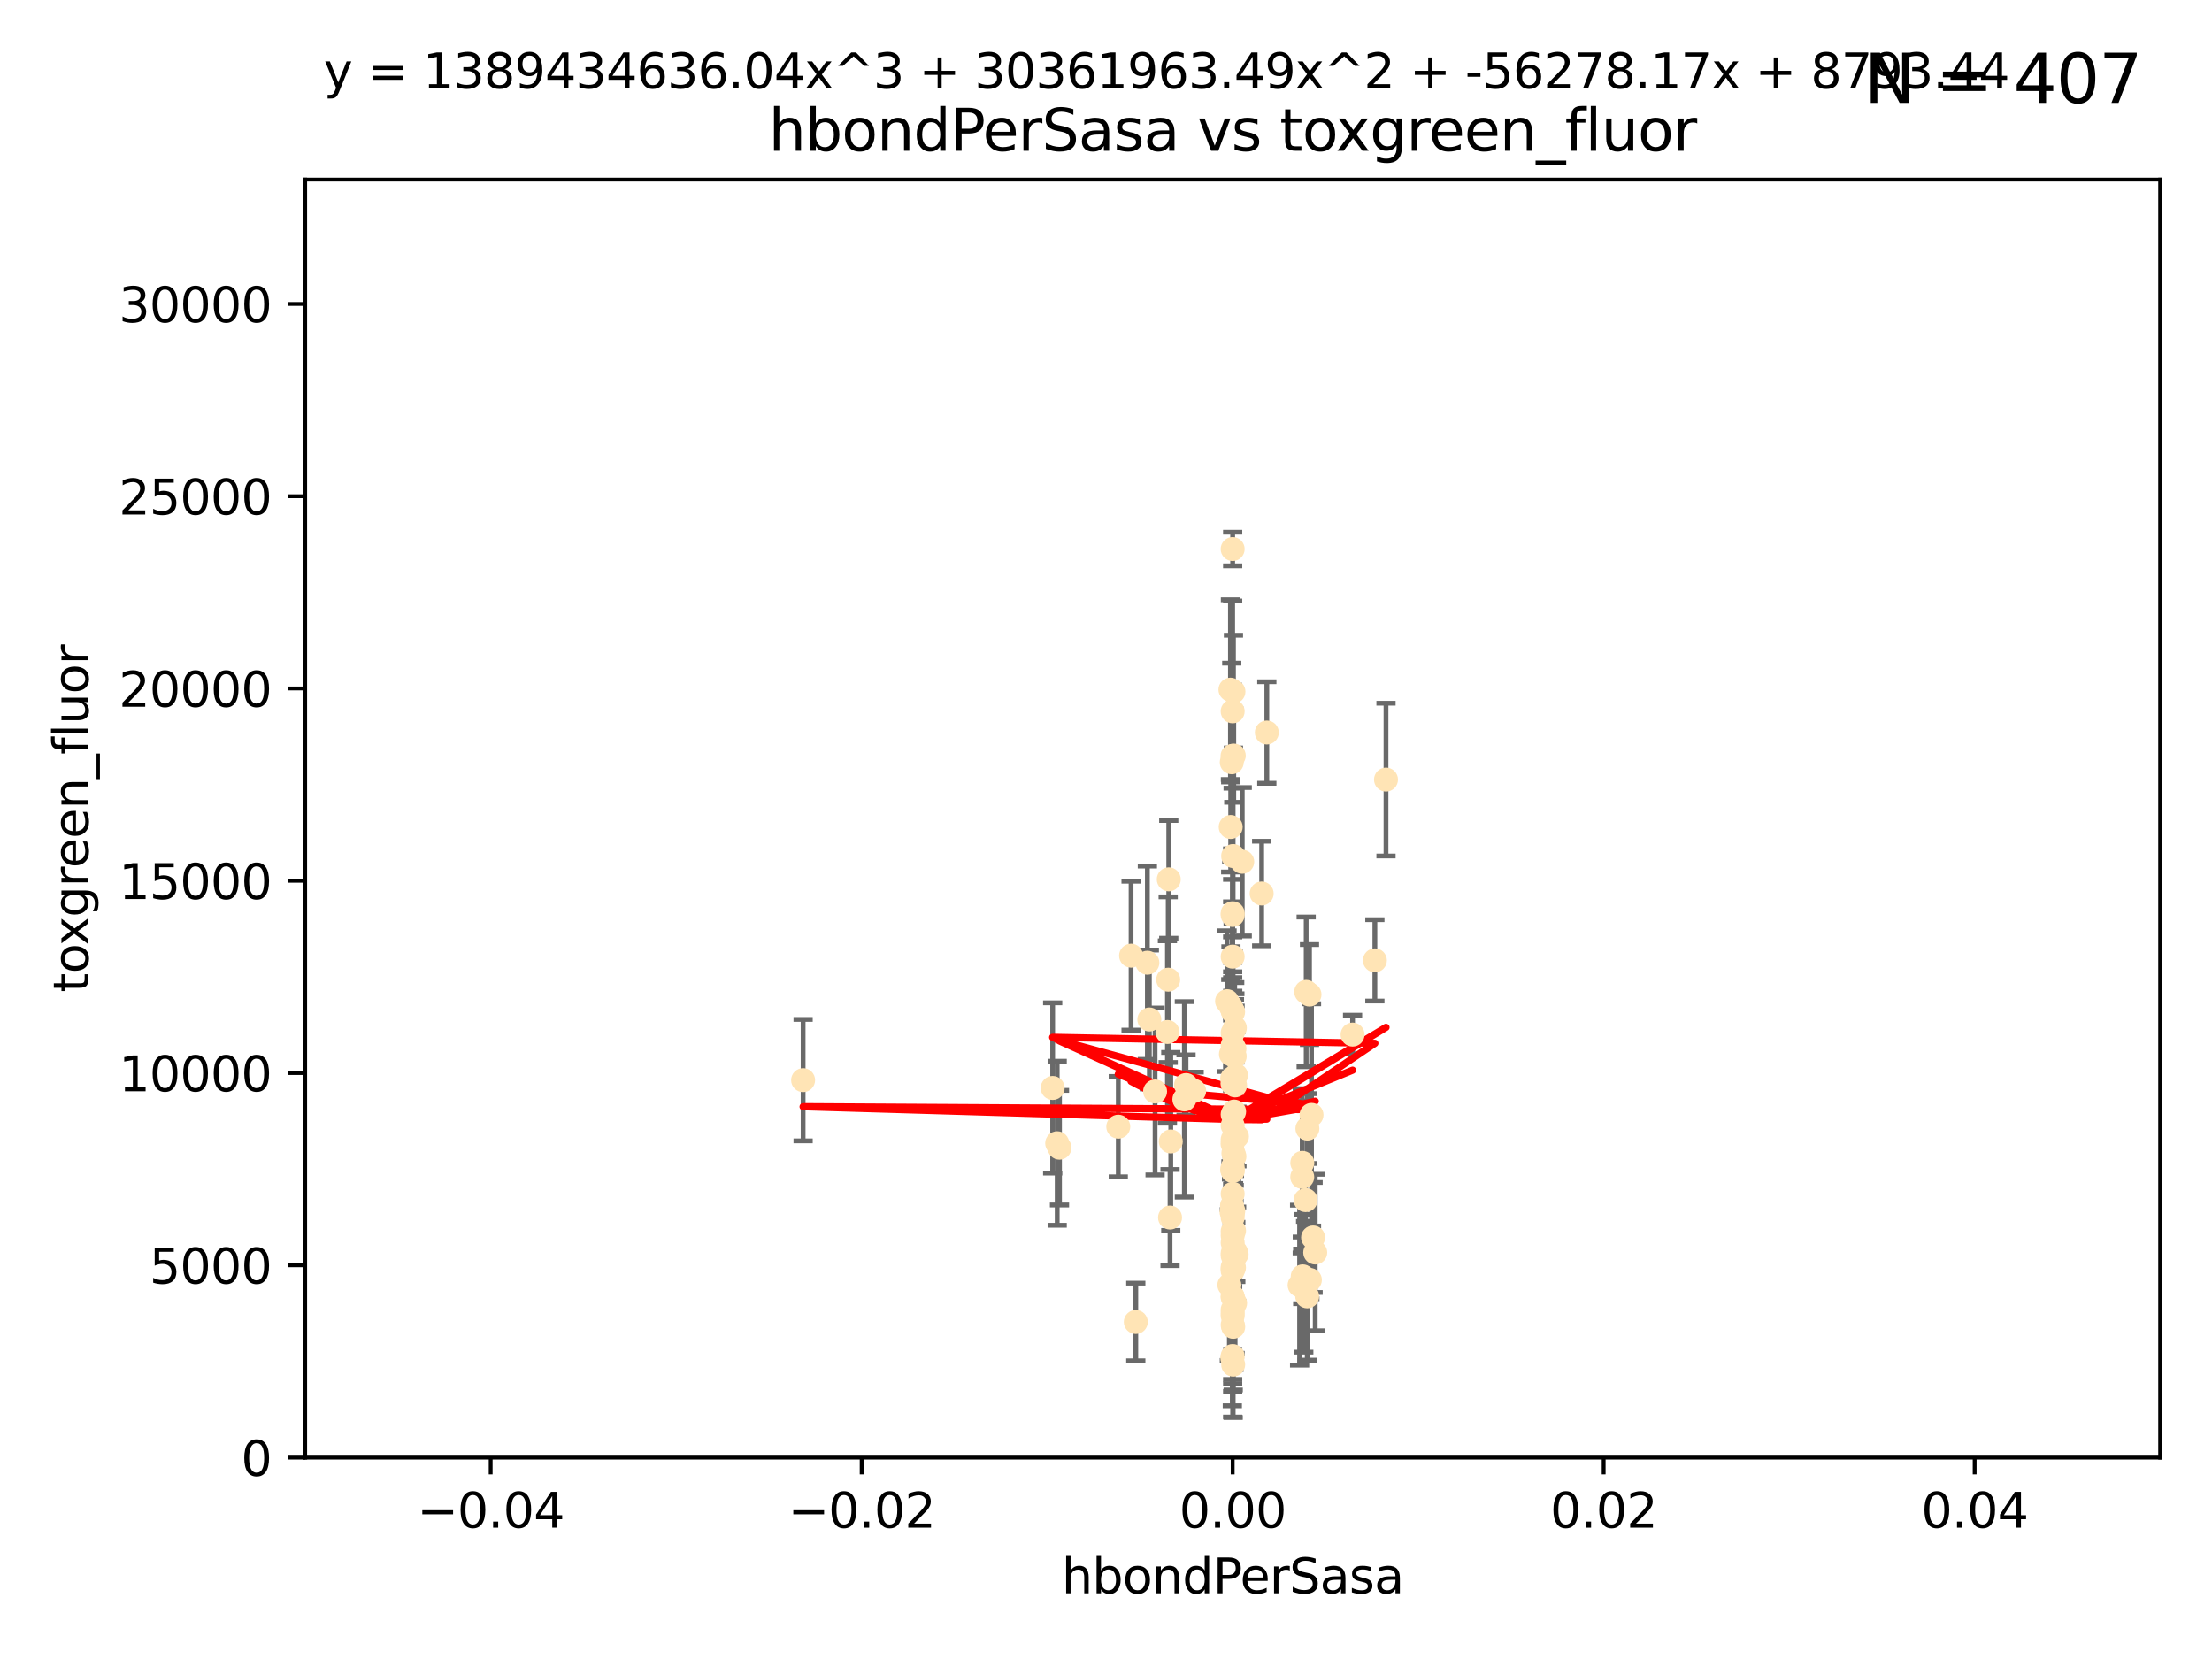 <?xml version="1.0" encoding="utf-8" standalone="no"?>
<!DOCTYPE svg PUBLIC "-//W3C//DTD SVG 1.1//EN"
  "http://www.w3.org/Graphics/SVG/1.1/DTD/svg11.dtd">
<svg xmlns:xlink="http://www.w3.org/1999/xlink" width="460.8pt" height="345.6pt" viewBox="0 0 460.8 345.6" xmlns="http://www.w3.org/2000/svg" version="1.1">
 <defs>
  <style type="text/css">*{stroke-linejoin: round; stroke-linecap: butt}</style>
 </defs>
 <g id="figure_1">
  <g id="patch_1">
   <path d="M 0 345.6 
L 460.8 345.6 
L 460.8 0 
L 0 0 
z
" style="fill: #ffffff"/>
  </g>
  <g id="axes_1">
   <g id="patch_2">
    <path d="M 63.571 303.64 
L 450 303.64 
L 450 37.411 
L 63.571 37.411 
z
" style="fill: #ffffff"/>
   </g>
   <g id="PathCollection_1">
    <defs>
     <path id="m3148dff813" d="M 0 1.118 
C 0.297 1.118 0.581 1 0.791 0.791 
C 1 0.581 1.118 0.297 1.118 0 
C 1.118 -0.297 1 -0.581 0.791 -0.791 
C 0.581 -1 0.297 -1.118 0 -1.118 
C -0.297 -1.118 -0.581 -1 -0.791 -0.791 
C -1 -0.581 -1.118 -0.297 -1.118 0 
C -1.118 0.297 -1 0.581 -0.791 0.791 
C -0.581 1 -0.297 1.118 0 1.118 
z
" style="stroke: #ffe4b5"/>
    </defs>
    <g clip-path="url(#p55b4f8f4c2)">
     <use xlink:href="#m3148dff813" x="256.691" y="224.647" style="fill: #ffe4b5; stroke: #ffe4b5"/>
     <use xlink:href="#m3148dff813" x="257.244" y="214.142" style="fill: #ffe4b5; stroke: #ffe4b5"/>
     <use xlink:href="#m3148dff813" x="257.017" y="157.407" style="fill: #ffe4b5; stroke: #ffe4b5"/>
     <use xlink:href="#m3148dff813" x="247.07" y="226.035" style="fill: #ffe4b5; stroke: #ffe4b5"/>
     <use xlink:href="#m3148dff813" x="256.786" y="232.138" style="fill: #ffe4b5; stroke: #ffe4b5"/>
     <use xlink:href="#m3148dff813" x="256.786" y="114.374" style="fill: #ffe4b5; stroke: #ffe4b5"/>
     <use xlink:href="#m3148dff813" x="256.759" y="157.486" style="fill: #ffe4b5; stroke: #ffe4b5"/>
     <use xlink:href="#m3148dff813" x="239.431" y="212.376" style="fill: #ffe4b5; stroke: #ffe4b5"/>
     <use xlink:href="#m3148dff813" x="246.724" y="229.021" style="fill: #ffe4b5; stroke: #ffe4b5"/>
     <use xlink:href="#m3148dff813" x="256.95" y="144.073" style="fill: #ffe4b5; stroke: #ffe4b5"/>
     <use xlink:href="#m3148dff813" x="255.619" y="208.559" style="fill: #ffe4b5; stroke: #ffe4b5"/>
     <use xlink:href="#m3148dff813" x="256.884" y="178.326" style="fill: #ffe4b5; stroke: #ffe4b5"/>
     <use xlink:href="#m3148dff813" x="235.623" y="199.083" style="fill: #ffe4b5; stroke: #ffe4b5"/>
     <use xlink:href="#m3148dff813" x="240.623" y="227.372" style="fill: #ffe4b5; stroke: #ffe4b5"/>
     <use xlink:href="#m3148dff813" x="256.394" y="209.665" style="fill: #ffe4b5; stroke: #ffe4b5"/>
     <use xlink:href="#m3148dff813" x="257.294" y="271.461" style="fill: #ffe4b5; stroke: #ffe4b5"/>
     <use xlink:href="#m3148dff813" x="288.729" y="162.405" style="fill: #ffe4b5; stroke: #ffe4b5"/>
     <use xlink:href="#m3148dff813" x="256.786" y="190.252" style="fill: #ffe4b5; stroke: #ffe4b5"/>
     <use xlink:href="#m3148dff813" x="258.781" y="179.519" style="fill: #ffe4b5; stroke: #ffe4b5"/>
     <use xlink:href="#m3148dff813" x="257.071" y="256.373" style="fill: #ffe4b5; stroke: #ffe4b5"/>
     <use xlink:href="#m3148dff813" x="256.786" y="252.225" style="fill: #ffe4b5; stroke: #ffe4b5"/>
     <use xlink:href="#m3148dff813" x="257.058" y="264.067" style="fill: #ffe4b5; stroke: #ffe4b5"/>
     <use xlink:href="#m3148dff813" x="232.957" y="234.705" style="fill: #ffe4b5; stroke: #ffe4b5"/>
     <use xlink:href="#m3148dff813" x="256.786" y="252.808" style="fill: #ffe4b5; stroke: #ffe4b5"/>
     <use xlink:href="#m3148dff813" x="262.827" y="186.135" style="fill: #ffe4b5; stroke: #ffe4b5"/>
     <use xlink:href="#m3148dff813" x="286.412" y="200.061" style="fill: #ffe4b5; stroke: #ffe4b5"/>
     <use xlink:href="#m3148dff813" x="219.291" y="226.641" style="fill: #ffe4b5; stroke: #ffe4b5"/>
     <use xlink:href="#m3148dff813" x="257.158" y="218.47" style="fill: #ffe4b5; stroke: #ffe4b5"/>
     <use xlink:href="#m3148dff813" x="272.872" y="266.633" style="fill: #ffe4b5; stroke: #ffe4b5"/>
     <use xlink:href="#m3148dff813" x="239.018" y="200.551" style="fill: #ffe4b5; stroke: #ffe4b5"/>
     <use xlink:href="#m3148dff813" x="256.915" y="252.228" style="fill: #ffe4b5; stroke: #ffe4b5"/>
     <use xlink:href="#m3148dff813" x="243.473" y="183.184" style="fill: #ffe4b5; stroke: #ffe4b5"/>
     <use xlink:href="#m3148dff813" x="256.786" y="248.704" style="fill: #ffe4b5; stroke: #ffe4b5"/>
     <use xlink:href="#m3148dff813" x="256.799" y="219.276" style="fill: #ffe4b5; stroke: #ffe4b5"/>
     <use xlink:href="#m3148dff813" x="256.786" y="243.781" style="fill: #ffe4b5; stroke: #ffe4b5"/>
     <use xlink:href="#m3148dff813" x="220.713" y="239.082" style="fill: #ffe4b5; stroke: #ffe4b5"/>
     <use xlink:href="#m3148dff813" x="256.786" y="256.503" style="fill: #ffe4b5; stroke: #ffe4b5"/>
     <use xlink:href="#m3148dff813" x="271.294" y="242.243" style="fill: #ffe4b5; stroke: #ffe4b5"/>
     <use xlink:href="#m3148dff813" x="257.677" y="236.753" style="fill: #ffe4b5; stroke: #ffe4b5"/>
     <use xlink:href="#m3148dff813" x="263.904" y="152.596" style="fill: #ffe4b5; stroke: #ffe4b5"/>
     <use xlink:href="#m3148dff813" x="256.786" y="215.15" style="fill: #ffe4b5; stroke: #ffe4b5"/>
     <use xlink:href="#m3148dff813" x="256.786" y="264.724" style="fill: #ffe4b5; stroke: #ffe4b5"/>
     <use xlink:href="#m3148dff813" x="256.758" y="238.266" style="fill: #ffe4b5; stroke: #ffe4b5"/>
     <use xlink:href="#m3148dff813" x="256.786" y="282.488" style="fill: #ffe4b5; stroke: #ffe4b5"/>
     <use xlink:href="#m3148dff813" x="256.377" y="172.272" style="fill: #ffe4b5; stroke: #ffe4b5"/>
     <use xlink:href="#m3148dff813" x="257.483" y="224.002" style="fill: #ffe4b5; stroke: #ffe4b5"/>
     <use xlink:href="#m3148dff813" x="256.786" y="217.759" style="fill: #ffe4b5; stroke: #ffe4b5"/>
     <use xlink:href="#m3148dff813" x="256.786" y="210.594" style="fill: #ffe4b5; stroke: #ffe4b5"/>
     <use xlink:href="#m3148dff813" x="256.786" y="270.179" style="fill: #ffe4b5; stroke: #ffe4b5"/>
     <use xlink:href="#m3148dff813" x="273.543" y="257.79" style="fill: #ffe4b5; stroke: #ffe4b5"/>
     <use xlink:href="#m3148dff813" x="272.317" y="270.053" style="fill: #ffe4b5; stroke: #ffe4b5"/>
     <use xlink:href="#m3148dff813" x="256.786" y="243.169" style="fill: #ffe4b5; stroke: #ffe4b5"/>
     <use xlink:href="#m3148dff813" x="256.786" y="243.949" style="fill: #ffe4b5; stroke: #ffe4b5"/>
     <use xlink:href="#m3148dff813" x="256.901" y="276.396" style="fill: #ffe4b5; stroke: #ffe4b5"/>
     <use xlink:href="#m3148dff813" x="272.792" y="207.182" style="fill: #ffe4b5; stroke: #ffe4b5"/>
     <use xlink:href="#m3148dff813" x="257.074" y="262.208" style="fill: #ffe4b5; stroke: #ffe4b5"/>
     <use xlink:href="#m3148dff813" x="272.354" y="235.101" style="fill: #ffe4b5; stroke: #ffe4b5"/>
     <use xlink:href="#m3148dff813" x="256.786" y="225.731" style="fill: #ffe4b5; stroke: #ffe4b5"/>
     <use xlink:href="#m3148dff813" x="256.547" y="252.459" style="fill: #ffe4b5; stroke: #ffe4b5"/>
     <use xlink:href="#m3148dff813" x="256.098" y="267.687" style="fill: #ffe4b5; stroke: #ffe4b5"/>
     <use xlink:href="#m3148dff813" x="243.895" y="237.786" style="fill: #ffe4b5; stroke: #ffe4b5"/>
     <use xlink:href="#m3148dff813" x="248.766" y="227.251" style="fill: #ffe4b5; stroke: #ffe4b5"/>
     <use xlink:href="#m3148dff813" x="256.786" y="225.755" style="fill: #ffe4b5; stroke: #ffe4b5"/>
     <use xlink:href="#m3148dff813" x="256.786" y="261.055" style="fill: #ffe4b5; stroke: #ffe4b5"/>
     <use xlink:href="#m3148dff813" x="256.427" y="219.606" style="fill: #ffe4b5; stroke: #ffe4b5"/>
     <use xlink:href="#m3148dff813" x="257.44" y="260.81" style="fill: #ffe4b5; stroke: #ffe4b5"/>
     <use xlink:href="#m3148dff813" x="256.786" y="272.838" style="fill: #ffe4b5; stroke: #ffe4b5"/>
     <use xlink:href="#m3148dff813" x="256.786" y="261.568" style="fill: #ffe4b5; stroke: #ffe4b5"/>
     <use xlink:href="#m3148dff813" x="256.786" y="190.6" style="fill: #ffe4b5; stroke: #ffe4b5"/>
     <use xlink:href="#m3148dff813" x="273.213" y="232.253" style="fill: #ffe4b5; stroke: #ffe4b5"/>
     <use xlink:href="#m3148dff813" x="271.38" y="265.895" style="fill: #ffe4b5; stroke: #ffe4b5"/>
     <use xlink:href="#m3148dff813" x="256.786" y="270.123" style="fill: #ffe4b5; stroke: #ffe4b5"/>
     <use xlink:href="#m3148dff813" x="256.697" y="243.629" style="fill: #ffe4b5; stroke: #ffe4b5"/>
     <use xlink:href="#m3148dff813" x="256.98" y="260.841" style="fill: #ffe4b5; stroke: #ffe4b5"/>
     <use xlink:href="#m3148dff813" x="272.099" y="206.627" style="fill: #ffe4b5; stroke: #ffe4b5"/>
     <use xlink:href="#m3148dff813" x="256.716" y="282.862" style="fill: #ffe4b5; stroke: #ffe4b5"/>
     <use xlink:href="#m3148dff813" x="256.786" y="264.352" style="fill: #ffe4b5; stroke: #ffe4b5"/>
     <use xlink:href="#m3148dff813" x="256.786" y="148.181" style="fill: #ffe4b5; stroke: #ffe4b5"/>
     <use xlink:href="#m3148dff813" x="256.786" y="263.984" style="fill: #ffe4b5; stroke: #ffe4b5"/>
     <use xlink:href="#m3148dff813" x="167.303" y="225.013" style="fill: #ffe4b5; stroke: #ffe4b5"/>
     <use xlink:href="#m3148dff813" x="270.731" y="267.724" style="fill: #ffe4b5; stroke: #ffe4b5"/>
     <use xlink:href="#m3148dff813" x="271.606" y="267.331" style="fill: #ffe4b5; stroke: #ffe4b5"/>
     <use xlink:href="#m3148dff813" x="220.232" y="238.16" style="fill: #ffe4b5; stroke: #ffe4b5"/>
     <use xlink:href="#m3148dff813" x="256.786" y="258.889" style="fill: #ffe4b5; stroke: #ffe4b5"/>
     <use xlink:href="#m3148dff813" x="281.766" y="215.522" style="fill: #ffe4b5; stroke: #ffe4b5"/>
     <use xlink:href="#m3148dff813" x="256.786" y="253.604" style="fill: #ffe4b5; stroke: #ffe4b5"/>
     <use xlink:href="#m3148dff813" x="257.213" y="220.048" style="fill: #ffe4b5; stroke: #ffe4b5"/>
     <use xlink:href="#m3148dff813" x="257.609" y="261.286" style="fill: #ffe4b5; stroke: #ffe4b5"/>
     <use xlink:href="#m3148dff813" x="243.198" y="214.982" style="fill: #ffe4b5; stroke: #ffe4b5"/>
     <use xlink:href="#m3148dff813" x="257.289" y="226.106" style="fill: #ffe4b5; stroke: #ffe4b5"/>
     <use xlink:href="#m3148dff813" x="256.786" y="257.367" style="fill: #ffe4b5; stroke: #ffe4b5"/>
     <use xlink:href="#m3148dff813" x="256.786" y="252.382" style="fill: #ffe4b5; stroke: #ffe4b5"/>
     <use xlink:href="#m3148dff813" x="256.878" y="210.811" style="fill: #ffe4b5; stroke: #ffe4b5"/>
     <use xlink:href="#m3148dff813" x="256.598" y="158.794" style="fill: #ffe4b5; stroke: #ffe4b5"/>
     <use xlink:href="#m3148dff813" x="243.74" y="253.638" style="fill: #ffe4b5; stroke: #ffe4b5"/>
     <use xlink:href="#m3148dff813" x="256.786" y="199.286" style="fill: #ffe4b5; stroke: #ffe4b5"/>
     <use xlink:href="#m3148dff813" x="257.155" y="240.904" style="fill: #ffe4b5; stroke: #ffe4b5"/>
     <use xlink:href="#m3148dff813" x="256.647" y="251.165" style="fill: #ffe4b5; stroke: #ffe4b5"/>
     <use xlink:href="#m3148dff813" x="257.107" y="237.036" style="fill: #ffe4b5; stroke: #ffe4b5"/>
     <use xlink:href="#m3148dff813" x="256.786" y="276" style="fill: #ffe4b5; stroke: #ffe4b5"/>
     <use xlink:href="#m3148dff813" x="256.786" y="273.541" style="fill: #ffe4b5; stroke: #ffe4b5"/>
     <use xlink:href="#m3148dff813" x="271.98" y="250.007" style="fill: #ffe4b5; stroke: #ffe4b5"/>
     <use xlink:href="#m3148dff813" x="273.985" y="260.923" style="fill: #ffe4b5; stroke: #ffe4b5"/>
     <use xlink:href="#m3148dff813" x="256.938" y="240.236" style="fill: #ffe4b5; stroke: #ffe4b5"/>
     <use xlink:href="#m3148dff813" x="257.088" y="231.557" style="fill: #ffe4b5; stroke: #ffe4b5"/>
     <use xlink:href="#m3148dff813" x="256.325" y="143.661" style="fill: #ffe4b5; stroke: #ffe4b5"/>
     <use xlink:href="#m3148dff813" x="236.608" y="275.395" style="fill: #ffe4b5; stroke: #ffe4b5"/>
     <use xlink:href="#m3148dff813" x="243.355" y="204.085" style="fill: #ffe4b5; stroke: #ffe4b5"/>
     <use xlink:href="#m3148dff813" x="256.786" y="274.088" style="fill: #ffe4b5; stroke: #ffe4b5"/>
     <use xlink:href="#m3148dff813" x="271.281" y="245.186" style="fill: #ffe4b5; stroke: #ffe4b5"/>
     <use xlink:href="#m3148dff813" x="256.786" y="234.47" style="fill: #ffe4b5; stroke: #ffe4b5"/>
     <use xlink:href="#m3148dff813" x="256.786" y="237.399" style="fill: #ffe4b5; stroke: #ffe4b5"/>
     <use xlink:href="#m3148dff813" x="256.893" y="284.28" style="fill: #ffe4b5; stroke: #ffe4b5"/>
    </g>
   </g>
   <g id="matplotlib.axis_1">
    <g id="xtick_1">
     <g id="line2d_1">
      <defs>
       <path id="m7376c52527" d="M 0 0 
L 0 3.5 
" style="stroke: #000000; stroke-width: 0.8"/>
      </defs>
      <g>
       <use xlink:href="#m7376c52527" x="102.214" y="303.64" style="stroke: #000000; stroke-width: 0.8"/>
      </g>
     </g>
     <g id="text_1">
      <!-- −0.04 -->
      <g transform="translate(86.891 318.238)scale(0.1 -0.1)">
       <defs>
        <path id="DejaVuSans-2212" d="M 678 2272 
L 4684 2272 
L 4684 1741 
L 678 1741 
L 678 2272 
z
" transform="scale(0.016)"/>
        <path id="DejaVuSans-30" d="M 2034 4250 
Q 1547 4250 1301 3770 
Q 1056 3291 1056 2328 
Q 1056 1369 1301 889 
Q 1547 409 2034 409 
Q 2525 409 2770 889 
Q 3016 1369 3016 2328 
Q 3016 3291 2770 3770 
Q 2525 4250 2034 4250 
z
M 2034 4750 
Q 2819 4750 3233 4129 
Q 3647 3509 3647 2328 
Q 3647 1150 3233 529 
Q 2819 -91 2034 -91 
Q 1250 -91 836 529 
Q 422 1150 422 2328 
Q 422 3509 836 4129 
Q 1250 4750 2034 4750 
z
" transform="scale(0.016)"/>
        <path id="DejaVuSans-2e" d="M 684 794 
L 1344 794 
L 1344 0 
L 684 0 
L 684 794 
z
" transform="scale(0.016)"/>
        <path id="DejaVuSans-34" d="M 2419 4116 
L 825 1625 
L 2419 1625 
L 2419 4116 
z
M 2253 4666 
L 3047 4666 
L 3047 1625 
L 3713 1625 
L 3713 1100 
L 3047 1100 
L 3047 0 
L 2419 0 
L 2419 1100 
L 313 1100 
L 313 1709 
L 2253 4666 
z
" transform="scale(0.016)"/>
       </defs>
       <use xlink:href="#DejaVuSans-2212"/>
       <use xlink:href="#DejaVuSans-30" x="83.789"/>
       <use xlink:href="#DejaVuSans-2e" x="147.412"/>
       <use xlink:href="#DejaVuSans-30" x="179.199"/>
       <use xlink:href="#DejaVuSans-34" x="242.822"/>
      </g>
     </g>
    </g>
    <g id="xtick_2">
     <g id="line2d_2">
      <g>
       <use xlink:href="#m7376c52527" x="179.5" y="303.64" style="stroke: #000000; stroke-width: 0.8"/>
      </g>
     </g>
     <g id="text_2">
      <!-- −0.02 -->
      <g transform="translate(164.177 318.238)scale(0.1 -0.1)">
       <defs>
        <path id="DejaVuSans-32" d="M 1228 531 
L 3431 531 
L 3431 0 
L 469 0 
L 469 531 
Q 828 903 1448 1529 
Q 2069 2156 2228 2338 
Q 2531 2678 2651 2914 
Q 2772 3150 2772 3378 
Q 2772 3750 2511 3984 
Q 2250 4219 1831 4219 
Q 1534 4219 1204 4116 
Q 875 4013 500 3803 
L 500 4441 
Q 881 4594 1212 4672 
Q 1544 4750 1819 4750 
Q 2544 4750 2975 4387 
Q 3406 4025 3406 3419 
Q 3406 3131 3298 2873 
Q 3191 2616 2906 2266 
Q 2828 2175 2409 1742 
Q 1991 1309 1228 531 
z
" transform="scale(0.016)"/>
       </defs>
       <use xlink:href="#DejaVuSans-2212"/>
       <use xlink:href="#DejaVuSans-30" x="83.789"/>
       <use xlink:href="#DejaVuSans-2e" x="147.412"/>
       <use xlink:href="#DejaVuSans-30" x="179.199"/>
       <use xlink:href="#DejaVuSans-32" x="242.822"/>
      </g>
     </g>
    </g>
    <g id="xtick_3">
     <g id="line2d_3">
      <g>
       <use xlink:href="#m7376c52527" x="256.786" y="303.64" style="stroke: #000000; stroke-width: 0.8"/>
      </g>
     </g>
     <g id="text_3">
      <!-- 0.00 -->
      <g transform="translate(245.653 318.238)scale(0.1 -0.1)">
       <use xlink:href="#DejaVuSans-30"/>
       <use xlink:href="#DejaVuSans-2e" x="63.623"/>
       <use xlink:href="#DejaVuSans-30" x="95.41"/>
       <use xlink:href="#DejaVuSans-30" x="159.033"/>
      </g>
     </g>
    </g>
    <g id="xtick_4">
     <g id="line2d_4">
      <g>
       <use xlink:href="#m7376c52527" x="334.071" y="303.64" style="stroke: #000000; stroke-width: 0.8"/>
      </g>
     </g>
     <g id="text_4">
      <!-- 0.02 -->
      <g transform="translate(322.939 318.238)scale(0.1 -0.1)">
       <use xlink:href="#DejaVuSans-30"/>
       <use xlink:href="#DejaVuSans-2e" x="63.623"/>
       <use xlink:href="#DejaVuSans-30" x="95.41"/>
       <use xlink:href="#DejaVuSans-32" x="159.033"/>
      </g>
     </g>
    </g>
    <g id="xtick_5">
     <g id="line2d_5">
      <g>
       <use xlink:href="#m7376c52527" x="411.357" y="303.64" style="stroke: #000000; stroke-width: 0.8"/>
      </g>
     </g>
     <g id="text_5">
      <!-- 0.04 -->
      <g transform="translate(400.224 318.238)scale(0.1 -0.1)">
       <use xlink:href="#DejaVuSans-30"/>
       <use xlink:href="#DejaVuSans-2e" x="63.623"/>
       <use xlink:href="#DejaVuSans-30" x="95.41"/>
       <use xlink:href="#DejaVuSans-34" x="159.033"/>
      </g>
     </g>
    </g>
    <g id="text_6">
     <!-- hbondPerSasa -->
     <g transform="translate(221.168 331.917)scale(0.1 -0.1)">
      <defs>
       <path id="DejaVuSans-68" d="M 3513 2113 
L 3513 0 
L 2938 0 
L 2938 2094 
Q 2938 2591 2744 2837 
Q 2550 3084 2163 3084 
Q 1697 3084 1428 2787 
Q 1159 2491 1159 1978 
L 1159 0 
L 581 0 
L 581 4863 
L 1159 4863 
L 1159 2956 
Q 1366 3272 1645 3428 
Q 1925 3584 2291 3584 
Q 2894 3584 3203 3211 
Q 3513 2838 3513 2113 
z
" transform="scale(0.016)"/>
       <path id="DejaVuSans-62" d="M 3116 1747 
Q 3116 2381 2855 2742 
Q 2594 3103 2138 3103 
Q 1681 3103 1420 2742 
Q 1159 2381 1159 1747 
Q 1159 1113 1420 752 
Q 1681 391 2138 391 
Q 2594 391 2855 752 
Q 3116 1113 3116 1747 
z
M 1159 2969 
Q 1341 3281 1617 3432 
Q 1894 3584 2278 3584 
Q 2916 3584 3314 3078 
Q 3713 2572 3713 1747 
Q 3713 922 3314 415 
Q 2916 -91 2278 -91 
Q 1894 -91 1617 61 
Q 1341 213 1159 525 
L 1159 0 
L 581 0 
L 581 4863 
L 1159 4863 
L 1159 2969 
z
" transform="scale(0.016)"/>
       <path id="DejaVuSans-6f" d="M 1959 3097 
Q 1497 3097 1228 2736 
Q 959 2375 959 1747 
Q 959 1119 1226 758 
Q 1494 397 1959 397 
Q 2419 397 2687 759 
Q 2956 1122 2956 1747 
Q 2956 2369 2687 2733 
Q 2419 3097 1959 3097 
z
M 1959 3584 
Q 2709 3584 3137 3096 
Q 3566 2609 3566 1747 
Q 3566 888 3137 398 
Q 2709 -91 1959 -91 
Q 1206 -91 779 398 
Q 353 888 353 1747 
Q 353 2609 779 3096 
Q 1206 3584 1959 3584 
z
" transform="scale(0.016)"/>
       <path id="DejaVuSans-6e" d="M 3513 2113 
L 3513 0 
L 2938 0 
L 2938 2094 
Q 2938 2591 2744 2837 
Q 2550 3084 2163 3084 
Q 1697 3084 1428 2787 
Q 1159 2491 1159 1978 
L 1159 0 
L 581 0 
L 581 3500 
L 1159 3500 
L 1159 2956 
Q 1366 3272 1645 3428 
Q 1925 3584 2291 3584 
Q 2894 3584 3203 3211 
Q 3513 2838 3513 2113 
z
" transform="scale(0.016)"/>
       <path id="DejaVuSans-64" d="M 2906 2969 
L 2906 4863 
L 3481 4863 
L 3481 0 
L 2906 0 
L 2906 525 
Q 2725 213 2448 61 
Q 2172 -91 1784 -91 
Q 1150 -91 751 415 
Q 353 922 353 1747 
Q 353 2572 751 3078 
Q 1150 3584 1784 3584 
Q 2172 3584 2448 3432 
Q 2725 3281 2906 2969 
z
M 947 1747 
Q 947 1113 1208 752 
Q 1469 391 1925 391 
Q 2381 391 2643 752 
Q 2906 1113 2906 1747 
Q 2906 2381 2643 2742 
Q 2381 3103 1925 3103 
Q 1469 3103 1208 2742 
Q 947 2381 947 1747 
z
" transform="scale(0.016)"/>
       <path id="DejaVuSans-50" d="M 1259 4147 
L 1259 2394 
L 2053 2394 
Q 2494 2394 2734 2622 
Q 2975 2850 2975 3272 
Q 2975 3691 2734 3919 
Q 2494 4147 2053 4147 
L 1259 4147 
z
M 628 4666 
L 2053 4666 
Q 2838 4666 3239 4311 
Q 3641 3956 3641 3272 
Q 3641 2581 3239 2228 
Q 2838 1875 2053 1875 
L 1259 1875 
L 1259 0 
L 628 0 
L 628 4666 
z
" transform="scale(0.016)"/>
       <path id="DejaVuSans-65" d="M 3597 1894 
L 3597 1613 
L 953 1613 
Q 991 1019 1311 708 
Q 1631 397 2203 397 
Q 2534 397 2845 478 
Q 3156 559 3463 722 
L 3463 178 
Q 3153 47 2828 -22 
Q 2503 -91 2169 -91 
Q 1331 -91 842 396 
Q 353 884 353 1716 
Q 353 2575 817 3079 
Q 1281 3584 2069 3584 
Q 2775 3584 3186 3129 
Q 3597 2675 3597 1894 
z
M 3022 2063 
Q 3016 2534 2758 2815 
Q 2500 3097 2075 3097 
Q 1594 3097 1305 2825 
Q 1016 2553 972 2059 
L 3022 2063 
z
" transform="scale(0.016)"/>
       <path id="DejaVuSans-72" d="M 2631 2963 
Q 2534 3019 2420 3045 
Q 2306 3072 2169 3072 
Q 1681 3072 1420 2755 
Q 1159 2438 1159 1844 
L 1159 0 
L 581 0 
L 581 3500 
L 1159 3500 
L 1159 2956 
Q 1341 3275 1631 3429 
Q 1922 3584 2338 3584 
Q 2397 3584 2469 3576 
Q 2541 3569 2628 3553 
L 2631 2963 
z
" transform="scale(0.016)"/>
       <path id="DejaVuSans-53" d="M 3425 4513 
L 3425 3897 
Q 3066 4069 2747 4153 
Q 2428 4238 2131 4238 
Q 1616 4238 1336 4038 
Q 1056 3838 1056 3469 
Q 1056 3159 1242 3001 
Q 1428 2844 1947 2747 
L 2328 2669 
Q 3034 2534 3370 2195 
Q 3706 1856 3706 1288 
Q 3706 609 3251 259 
Q 2797 -91 1919 -91 
Q 1588 -91 1214 -16 
Q 841 59 441 206 
L 441 856 
Q 825 641 1194 531 
Q 1563 422 1919 422 
Q 2459 422 2753 634 
Q 3047 847 3047 1241 
Q 3047 1584 2836 1778 
Q 2625 1972 2144 2069 
L 1759 2144 
Q 1053 2284 737 2584 
Q 422 2884 422 3419 
Q 422 4038 858 4394 
Q 1294 4750 2059 4750 
Q 2388 4750 2728 4690 
Q 3069 4631 3425 4513 
z
" transform="scale(0.016)"/>
       <path id="DejaVuSans-61" d="M 2194 1759 
Q 1497 1759 1228 1600 
Q 959 1441 959 1056 
Q 959 750 1161 570 
Q 1363 391 1709 391 
Q 2188 391 2477 730 
Q 2766 1069 2766 1631 
L 2766 1759 
L 2194 1759 
z
M 3341 1997 
L 3341 0 
L 2766 0 
L 2766 531 
Q 2569 213 2275 61 
Q 1981 -91 1556 -91 
Q 1019 -91 701 211 
Q 384 513 384 1019 
Q 384 1609 779 1909 
Q 1175 2209 1959 2209 
L 2766 2209 
L 2766 2266 
Q 2766 2663 2505 2880 
Q 2244 3097 1772 3097 
Q 1472 3097 1187 3025 
Q 903 2953 641 2809 
L 641 3341 
Q 956 3463 1253 3523 
Q 1550 3584 1831 3584 
Q 2591 3584 2966 3190 
Q 3341 2797 3341 1997 
z
" transform="scale(0.016)"/>
       <path id="DejaVuSans-73" d="M 2834 3397 
L 2834 2853 
Q 2591 2978 2328 3040 
Q 2066 3103 1784 3103 
Q 1356 3103 1142 2972 
Q 928 2841 928 2578 
Q 928 2378 1081 2264 
Q 1234 2150 1697 2047 
L 1894 2003 
Q 2506 1872 2764 1633 
Q 3022 1394 3022 966 
Q 3022 478 2636 193 
Q 2250 -91 1575 -91 
Q 1294 -91 989 -36 
Q 684 19 347 128 
L 347 722 
Q 666 556 975 473 
Q 1284 391 1588 391 
Q 1994 391 2212 530 
Q 2431 669 2431 922 
Q 2431 1156 2273 1281 
Q 2116 1406 1581 1522 
L 1381 1569 
Q 847 1681 609 1914 
Q 372 2147 372 2553 
Q 372 3047 722 3315 
Q 1072 3584 1716 3584 
Q 2034 3584 2315 3537 
Q 2597 3491 2834 3397 
z
" transform="scale(0.016)"/>
      </defs>
      <use xlink:href="#DejaVuSans-68"/>
      <use xlink:href="#DejaVuSans-62" x="63.379"/>
      <use xlink:href="#DejaVuSans-6f" x="126.855"/>
      <use xlink:href="#DejaVuSans-6e" x="188.037"/>
      <use xlink:href="#DejaVuSans-64" x="251.416"/>
      <use xlink:href="#DejaVuSans-50" x="314.893"/>
      <use xlink:href="#DejaVuSans-65" x="371.57"/>
      <use xlink:href="#DejaVuSans-72" x="433.094"/>
      <use xlink:href="#DejaVuSans-53" x="474.207"/>
      <use xlink:href="#DejaVuSans-61" x="537.684"/>
      <use xlink:href="#DejaVuSans-73" x="598.963"/>
      <use xlink:href="#DejaVuSans-61" x="651.062"/>
     </g>
    </g>
   </g>
   <g id="matplotlib.axis_2">
    <g id="ytick_1">
     <g id="line2d_6">
      <defs>
       <path id="m82f22015c8" d="M 0 0 
L -3.5 0 
" style="stroke: #000000; stroke-width: 0.8"/>
      </defs>
      <g>
       <use xlink:href="#m82f22015c8" x="63.571" y="303.64" style="stroke: #000000; stroke-width: 0.8"/>
      </g>
     </g>
     <g id="text_7">
      <!-- 0 -->
      <g transform="translate(50.209 307.439)scale(0.1 -0.1)">
       <use xlink:href="#DejaVuSans-30"/>
      </g>
     </g>
    </g>
    <g id="ytick_2">
     <g id="line2d_7">
      <g>
       <use xlink:href="#m82f22015c8" x="63.571" y="263.586" style="stroke: #000000; stroke-width: 0.8"/>
      </g>
     </g>
     <g id="text_8">
      <!-- 5000 -->
      <g transform="translate(31.121 267.385)scale(0.1 -0.1)">
       <defs>
        <path id="DejaVuSans-35" d="M 691 4666 
L 3169 4666 
L 3169 4134 
L 1269 4134 
L 1269 2991 
Q 1406 3038 1543 3061 
Q 1681 3084 1819 3084 
Q 2600 3084 3056 2656 
Q 3513 2228 3513 1497 
Q 3513 744 3044 326 
Q 2575 -91 1722 -91 
Q 1428 -91 1123 -41 
Q 819 9 494 109 
L 494 744 
Q 775 591 1075 516 
Q 1375 441 1709 441 
Q 2250 441 2565 725 
Q 2881 1009 2881 1497 
Q 2881 1984 2565 2268 
Q 2250 2553 1709 2553 
Q 1456 2553 1204 2497 
Q 953 2441 691 2322 
L 691 4666 
z
" transform="scale(0.016)"/>
       </defs>
       <use xlink:href="#DejaVuSans-35"/>
       <use xlink:href="#DejaVuSans-30" x="63.623"/>
       <use xlink:href="#DejaVuSans-30" x="127.246"/>
       <use xlink:href="#DejaVuSans-30" x="190.869"/>
      </g>
     </g>
    </g>
    <g id="ytick_3">
     <g id="line2d_8">
      <g>
       <use xlink:href="#m82f22015c8" x="63.571" y="223.532" style="stroke: #000000; stroke-width: 0.8"/>
      </g>
     </g>
     <g id="text_9">
      <!-- 10000 -->
      <g transform="translate(24.759 227.331)scale(0.1 -0.1)">
       <defs>
        <path id="DejaVuSans-31" d="M 794 531 
L 1825 531 
L 1825 4091 
L 703 3866 
L 703 4441 
L 1819 4666 
L 2450 4666 
L 2450 531 
L 3481 531 
L 3481 0 
L 794 0 
L 794 531 
z
" transform="scale(0.016)"/>
       </defs>
       <use xlink:href="#DejaVuSans-31"/>
       <use xlink:href="#DejaVuSans-30" x="63.623"/>
       <use xlink:href="#DejaVuSans-30" x="127.246"/>
       <use xlink:href="#DejaVuSans-30" x="190.869"/>
       <use xlink:href="#DejaVuSans-30" x="254.492"/>
      </g>
     </g>
    </g>
    <g id="ytick_4">
     <g id="line2d_9">
      <g>
       <use xlink:href="#m82f22015c8" x="63.571" y="183.478" style="stroke: #000000; stroke-width: 0.8"/>
      </g>
     </g>
     <g id="text_10">
      <!-- 15000 -->
      <g transform="translate(24.759 187.278)scale(0.1 -0.1)">
       <use xlink:href="#DejaVuSans-31"/>
       <use xlink:href="#DejaVuSans-35" x="63.623"/>
       <use xlink:href="#DejaVuSans-30" x="127.246"/>
       <use xlink:href="#DejaVuSans-30" x="190.869"/>
       <use xlink:href="#DejaVuSans-30" x="254.492"/>
      </g>
     </g>
    </g>
    <g id="ytick_5">
     <g id="line2d_10">
      <g>
       <use xlink:href="#m82f22015c8" x="63.571" y="143.424" style="stroke: #000000; stroke-width: 0.8"/>
      </g>
     </g>
     <g id="text_11">
      <!-- 20000 -->
      <g transform="translate(24.759 147.224)scale(0.1 -0.1)">
       <use xlink:href="#DejaVuSans-32"/>
       <use xlink:href="#DejaVuSans-30" x="63.623"/>
       <use xlink:href="#DejaVuSans-30" x="127.246"/>
       <use xlink:href="#DejaVuSans-30" x="190.869"/>
       <use xlink:href="#DejaVuSans-30" x="254.492"/>
      </g>
     </g>
    </g>
    <g id="ytick_6">
     <g id="line2d_11">
      <g>
       <use xlink:href="#m82f22015c8" x="63.571" y="103.371" style="stroke: #000000; stroke-width: 0.8"/>
      </g>
     </g>
     <g id="text_12">
      <!-- 25000 -->
      <g transform="translate(24.759 107.17)scale(0.1 -0.1)">
       <use xlink:href="#DejaVuSans-32"/>
       <use xlink:href="#DejaVuSans-35" x="63.623"/>
       <use xlink:href="#DejaVuSans-30" x="127.246"/>
       <use xlink:href="#DejaVuSans-30" x="190.869"/>
       <use xlink:href="#DejaVuSans-30" x="254.492"/>
      </g>
     </g>
    </g>
    <g id="ytick_7">
     <g id="line2d_12">
      <g>
       <use xlink:href="#m82f22015c8" x="63.571" y="63.317" style="stroke: #000000; stroke-width: 0.8"/>
      </g>
     </g>
     <g id="text_13">
      <!-- 30000 -->
      <g transform="translate(24.759 67.116)scale(0.1 -0.1)">
       <defs>
        <path id="DejaVuSans-33" d="M 2597 2516 
Q 3050 2419 3304 2112 
Q 3559 1806 3559 1356 
Q 3559 666 3084 287 
Q 2609 -91 1734 -91 
Q 1441 -91 1130 -33 
Q 819 25 488 141 
L 488 750 
Q 750 597 1062 519 
Q 1375 441 1716 441 
Q 2309 441 2620 675 
Q 2931 909 2931 1356 
Q 2931 1769 2642 2001 
Q 2353 2234 1838 2234 
L 1294 2234 
L 1294 2753 
L 1863 2753 
Q 2328 2753 2575 2939 
Q 2822 3125 2822 3475 
Q 2822 3834 2567 4026 
Q 2313 4219 1838 4219 
Q 1578 4219 1281 4162 
Q 984 4106 628 3988 
L 628 4550 
Q 988 4650 1302 4700 
Q 1616 4750 1894 4750 
Q 2613 4750 3031 4423 
Q 3450 4097 3450 3541 
Q 3450 3153 3228 2886 
Q 3006 2619 2597 2516 
z
" transform="scale(0.016)"/>
       </defs>
       <use xlink:href="#DejaVuSans-33"/>
       <use xlink:href="#DejaVuSans-30" x="63.623"/>
       <use xlink:href="#DejaVuSans-30" x="127.246"/>
       <use xlink:href="#DejaVuSans-30" x="190.869"/>
       <use xlink:href="#DejaVuSans-30" x="254.492"/>
      </g>
     </g>
    </g>
    <g id="text_14">
     <!-- toxgreen_fluor -->
     <g transform="translate(18.401 206.72)rotate(-90)scale(0.1 -0.1)">
      <defs>
       <path id="DejaVuSans-74" d="M 1172 4494 
L 1172 3500 
L 2356 3500 
L 2356 3053 
L 1172 3053 
L 1172 1153 
Q 1172 725 1289 603 
Q 1406 481 1766 481 
L 2356 481 
L 2356 0 
L 1766 0 
Q 1100 0 847 248 
Q 594 497 594 1153 
L 594 3053 
L 172 3053 
L 172 3500 
L 594 3500 
L 594 4494 
L 1172 4494 
z
" transform="scale(0.016)"/>
       <path id="DejaVuSans-78" d="M 3513 3500 
L 2247 1797 
L 3578 0 
L 2900 0 
L 1881 1375 
L 863 0 
L 184 0 
L 1544 1831 
L 300 3500 
L 978 3500 
L 1906 2253 
L 2834 3500 
L 3513 3500 
z
" transform="scale(0.016)"/>
       <path id="DejaVuSans-67" d="M 2906 1791 
Q 2906 2416 2648 2759 
Q 2391 3103 1925 3103 
Q 1463 3103 1205 2759 
Q 947 2416 947 1791 
Q 947 1169 1205 825 
Q 1463 481 1925 481 
Q 2391 481 2648 825 
Q 2906 1169 2906 1791 
z
M 3481 434 
Q 3481 -459 3084 -895 
Q 2688 -1331 1869 -1331 
Q 1566 -1331 1297 -1286 
Q 1028 -1241 775 -1147 
L 775 -588 
Q 1028 -725 1275 -790 
Q 1522 -856 1778 -856 
Q 2344 -856 2625 -561 
Q 2906 -266 2906 331 
L 2906 616 
Q 2728 306 2450 153 
Q 2172 0 1784 0 
Q 1141 0 747 490 
Q 353 981 353 1791 
Q 353 2603 747 3093 
Q 1141 3584 1784 3584 
Q 2172 3584 2450 3431 
Q 2728 3278 2906 2969 
L 2906 3500 
L 3481 3500 
L 3481 434 
z
" transform="scale(0.016)"/>
       <path id="DejaVuSans-5f" d="M 3263 -1063 
L 3263 -1509 
L -63 -1509 
L -63 -1063 
L 3263 -1063 
z
" transform="scale(0.016)"/>
       <path id="DejaVuSans-66" d="M 2375 4863 
L 2375 4384 
L 1825 4384 
Q 1516 4384 1395 4259 
Q 1275 4134 1275 3809 
L 1275 3500 
L 2222 3500 
L 2222 3053 
L 1275 3053 
L 1275 0 
L 697 0 
L 697 3053 
L 147 3053 
L 147 3500 
L 697 3500 
L 697 3744 
Q 697 4328 969 4595 
Q 1241 4863 1831 4863 
L 2375 4863 
z
" transform="scale(0.016)"/>
       <path id="DejaVuSans-6c" d="M 603 4863 
L 1178 4863 
L 1178 0 
L 603 0 
L 603 4863 
z
" transform="scale(0.016)"/>
       <path id="DejaVuSans-75" d="M 544 1381 
L 544 3500 
L 1119 3500 
L 1119 1403 
Q 1119 906 1312 657 
Q 1506 409 1894 409 
Q 2359 409 2629 706 
Q 2900 1003 2900 1516 
L 2900 3500 
L 3475 3500 
L 3475 0 
L 2900 0 
L 2900 538 
Q 2691 219 2414 64 
Q 2138 -91 1772 -91 
Q 1169 -91 856 284 
Q 544 659 544 1381 
z
M 1991 3584 
L 1991 3584 
z
" transform="scale(0.016)"/>
      </defs>
      <use xlink:href="#DejaVuSans-74"/>
      <use xlink:href="#DejaVuSans-6f" x="39.209"/>
      <use xlink:href="#DejaVuSans-78" x="97.266"/>
      <use xlink:href="#DejaVuSans-67" x="156.445"/>
      <use xlink:href="#DejaVuSans-72" x="219.922"/>
      <use xlink:href="#DejaVuSans-65" x="258.785"/>
      <use xlink:href="#DejaVuSans-65" x="320.309"/>
      <use xlink:href="#DejaVuSans-6e" x="381.832"/>
      <use xlink:href="#DejaVuSans-5f" x="445.211"/>
      <use xlink:href="#DejaVuSans-66" x="495.211"/>
      <use xlink:href="#DejaVuSans-6c" x="530.416"/>
      <use xlink:href="#DejaVuSans-75" x="558.199"/>
      <use xlink:href="#DejaVuSans-6f" x="621.578"/>
      <use xlink:href="#DejaVuSans-72" x="682.76"/>
     </g>
    </g>
   </g>
   <g id="LineCollection_1">
    <path d="M 256.691 240.906 
L 256.691 208.387 
" clip-path="url(#p55b4f8f4c2)" style="fill: none; stroke: #696969"/>
    <path d="M 257.244 221.265 
L 257.244 207.019 
" clip-path="url(#p55b4f8f4c2)" style="fill: none; stroke: #696969"/>
    <path d="M 257.017 167.138 
L 257.017 147.676 
" clip-path="url(#p55b4f8f4c2)" style="fill: none; stroke: #696969"/>
    <path d="M 247.07 232.311 
L 247.07 219.76 
" clip-path="url(#p55b4f8f4c2)" style="fill: none; stroke: #696969"/>
    <path d="M 256.786 242.041 
L 256.786 222.234 
" clip-path="url(#p55b4f8f4c2)" style="fill: none; stroke: #696969"/>
    <path d="M 256.786 117.88 
L 256.786 110.867 
" clip-path="url(#p55b4f8f4c2)" style="fill: none; stroke: #696969"/>
    <path d="M 256.759 172.235 
L 256.759 142.737 
" clip-path="url(#p55b4f8f4c2)" style="fill: none; stroke: #696969"/>
    <path d="M 239.431 226.84 
L 239.431 197.912 
" clip-path="url(#p55b4f8f4c2)" style="fill: none; stroke: #696969"/>
    <path d="M 246.724 249.381 
L 246.724 208.66 
" clip-path="url(#p55b4f8f4c2)" style="fill: none; stroke: #696969"/>
    <path d="M 256.95 155.821 
L 256.95 132.326 
" clip-path="url(#p55b4f8f4c2)" style="fill: none; stroke: #696969"/>
    <path d="M 255.619 223.215 
L 255.619 193.903 
" clip-path="url(#p55b4f8f4c2)" style="fill: none; stroke: #696969"/>
    <path d="M 256.884 192.461 
L 256.884 164.191 
" clip-path="url(#p55b4f8f4c2)" style="fill: none; stroke: #696969"/>
    <path d="M 235.623 214.596 
L 235.623 183.571 
" clip-path="url(#p55b4f8f4c2)" style="fill: none; stroke: #696969"/>
    <path d="M 240.623 244.762 
L 240.623 209.983 
" clip-path="url(#p55b4f8f4c2)" style="fill: none; stroke: #696969"/>
    <path d="M 256.394 215.276 
L 256.394 204.053 
" clip-path="url(#p55b4f8f4c2)" style="fill: none; stroke: #696969"/>
    <path d="M 257.294 281.916 
L 257.294 261.006 
" clip-path="url(#p55b4f8f4c2)" style="fill: none; stroke: #696969"/>
    <path d="M 288.729 178.319 
L 288.729 146.49 
" clip-path="url(#p55b4f8f4c2)" style="fill: none; stroke: #696969"/>
    <path d="M 256.786 203.666 
L 256.786 176.838 
" clip-path="url(#p55b4f8f4c2)" style="fill: none; stroke: #696969"/>
    <path d="M 258.781 194.976 
L 258.781 164.063 
" clip-path="url(#p55b4f8f4c2)" style="fill: none; stroke: #696969"/>
    <path d="M 257.071 273.718 
L 257.071 239.028 
" clip-path="url(#p55b4f8f4c2)" style="fill: none; stroke: #696969"/>
    <path d="M 256.786 264.341 
L 256.786 240.11 
" clip-path="url(#p55b4f8f4c2)" style="fill: none; stroke: #696969"/>
    <path d="M 257.058 285.293 
L 257.058 242.842 
" clip-path="url(#p55b4f8f4c2)" style="fill: none; stroke: #696969"/>
    <path d="M 232.957 245.154 
L 232.957 224.257 
" clip-path="url(#p55b4f8f4c2)" style="fill: none; stroke: #696969"/>
    <path d="M 256.786 265.864 
L 256.786 239.753 
" clip-path="url(#p55b4f8f4c2)" style="fill: none; stroke: #696969"/>
    <path d="M 262.827 197.024 
L 262.827 175.246 
" clip-path="url(#p55b4f8f4c2)" style="fill: none; stroke: #696969"/>
    <path d="M 286.412 208.536 
L 286.412 191.586 
" clip-path="url(#p55b4f8f4c2)" style="fill: none; stroke: #696969"/>
    <path d="M 219.291 244.374 
L 219.291 208.907 
" clip-path="url(#p55b4f8f4c2)" style="fill: none; stroke: #696969"/>
    <path d="M 257.158 228.726 
L 257.158 208.213 
" clip-path="url(#p55b4f8f4c2)" style="fill: none; stroke: #696969"/>
    <path d="M 272.872 270.554 
L 272.872 262.713 
" clip-path="url(#p55b4f8f4c2)" style="fill: none; stroke: #696969"/>
    <path d="M 239.018 220.687 
L 239.018 180.416 
" clip-path="url(#p55b4f8f4c2)" style="fill: none; stroke: #696969"/>
    <path d="M 256.915 265.341 
L 256.915 239.114 
" clip-path="url(#p55b4f8f4c2)" style="fill: none; stroke: #696969"/>
    <path d="M 243.473 195.451 
L 243.473 170.917 
" clip-path="url(#p55b4f8f4c2)" style="fill: none; stroke: #696969"/>
    <path d="M 256.786 259.193 
L 256.786 238.215 
" clip-path="url(#p55b4f8f4c2)" style="fill: none; stroke: #696969"/>
    <path d="M 256.799 232.086 
L 256.799 206.466 
" clip-path="url(#p55b4f8f4c2)" style="fill: none; stroke: #696969"/>
    <path d="M 256.786 266.304 
L 256.786 221.259 
" clip-path="url(#p55b4f8f4c2)" style="fill: none; stroke: #696969"/>
    <path d="M 220.713 251.021 
L 220.713 227.143 
" clip-path="url(#p55b4f8f4c2)" style="fill: none; stroke: #696969"/>
    <path d="M 256.786 275.337 
L 256.786 237.668 
" clip-path="url(#p55b4f8f4c2)" style="fill: none; stroke: #696969"/>
    <path d="M 271.294 257.69 
L 271.294 226.796 
" clip-path="url(#p55b4f8f4c2)" style="fill: none; stroke: #696969"/>
    <path d="M 257.677 242.892 
L 257.677 230.614 
" clip-path="url(#p55b4f8f4c2)" style="fill: none; stroke: #696969"/>
    <path d="M 263.904 163.171 
L 263.904 142.02 
" clip-path="url(#p55b4f8f4c2)" style="fill: none; stroke: #696969"/>
    <path d="M 256.786 235.132 
L 256.786 195.169 
" clip-path="url(#p55b4f8f4c2)" style="fill: none; stroke: #696969"/>
    <path d="M 256.786 282.739 
L 256.786 246.71 
" clip-path="url(#p55b4f8f4c2)" style="fill: none; stroke: #696969"/>
    <path d="M 256.758 260.348 
L 256.758 216.185 
" clip-path="url(#p55b4f8f4c2)" style="fill: none; stroke: #696969"/>
    <path d="M 256.786 295.191 
L 256.786 269.784 
" clip-path="url(#p55b4f8f4c2)" style="fill: none; stroke: #696969"/>
    <path d="M 256.377 181.654 
L 256.377 162.889 
" clip-path="url(#p55b4f8f4c2)" style="fill: none; stroke: #696969"/>
    <path d="M 257.483 233.127 
L 257.483 214.877 
" clip-path="url(#p55b4f8f4c2)" style="fill: none; stroke: #696969"/>
    <path d="M 256.786 235.035 
L 256.786 200.483 
" clip-path="url(#p55b4f8f4c2)" style="fill: none; stroke: #696969"/>
    <path d="M 256.786 233.324 
L 256.786 187.864 
" clip-path="url(#p55b4f8f4c2)" style="fill: none; stroke: #696969"/>
    <path d="M 256.786 289.85 
L 256.786 250.508 
" clip-path="url(#p55b4f8f4c2)" style="fill: none; stroke: #696969"/>
    <path d="M 273.543 269.245 
L 273.543 246.334 
" clip-path="url(#p55b4f8f4c2)" style="fill: none; stroke: #696969"/>
    <path d="M 272.317 283.35 
L 272.317 256.756 
" clip-path="url(#p55b4f8f4c2)" style="fill: none; stroke: #696969"/>
    <path d="M 256.786 259.153 
L 256.786 227.185 
" clip-path="url(#p55b4f8f4c2)" style="fill: none; stroke: #696969"/>
    <path d="M 256.786 257.101 
L 256.786 230.797 
" clip-path="url(#p55b4f8f4c2)" style="fill: none; stroke: #696969"/>
    <path d="M 256.901 289.561 
L 256.901 263.231 
" clip-path="url(#p55b4f8f4c2)" style="fill: none; stroke: #696969"/>
    <path d="M 272.792 217.602 
L 272.792 196.762 
" clip-path="url(#p55b4f8f4c2)" style="fill: none; stroke: #696969"/>
    <path d="M 257.074 274.202 
L 257.074 250.214 
" clip-path="url(#p55b4f8f4c2)" style="fill: none; stroke: #696969"/>
    <path d="M 272.354 242.371 
L 272.354 227.831 
" clip-path="url(#p55b4f8f4c2)" style="fill: none; stroke: #696969"/>
    <path d="M 256.786 249.016 
L 256.786 202.446 
" clip-path="url(#p55b4f8f4c2)" style="fill: none; stroke: #696969"/>
    <path d="M 256.547 259.277 
L 256.547 245.64 
" clip-path="url(#p55b4f8f4c2)" style="fill: none; stroke: #696969"/>
    <path d="M 256.098 283.407 
L 256.098 251.968 
" clip-path="url(#p55b4f8f4c2)" style="fill: none; stroke: #696969"/>
    <path d="M 243.895 256.328 
L 243.895 219.243 
" clip-path="url(#p55b4f8f4c2)" style="fill: none; stroke: #696969"/>
    <path d="M 248.766 231.164 
L 248.766 223.337 
" clip-path="url(#p55b4f8f4c2)" style="fill: none; stroke: #696969"/>
    <path d="M 256.786 239.009 
L 256.786 212.501 
" clip-path="url(#p55b4f8f4c2)" style="fill: none; stroke: #696969"/>
    <path d="M 256.786 272.313 
L 256.786 249.797 
" clip-path="url(#p55b4f8f4c2)" style="fill: none; stroke: #696969"/>
    <path d="M 256.427 241.995 
L 256.427 197.216 
" clip-path="url(#p55b4f8f4c2)" style="fill: none; stroke: #696969"/>
    <path d="M 257.44 266.988 
L 257.44 254.631 
" clip-path="url(#p55b4f8f4c2)" style="fill: none; stroke: #696969"/>
    <path d="M 256.786 281.108 
L 256.786 264.568 
" clip-path="url(#p55b4f8f4c2)" style="fill: none; stroke: #696969"/>
    <path d="M 256.786 269.556 
L 256.786 253.581 
" clip-path="url(#p55b4f8f4c2)" style="fill: none; stroke: #696969"/>
    <path d="M 256.786 209.059 
L 256.786 172.14 
" clip-path="url(#p55b4f8f4c2)" style="fill: none; stroke: #696969"/>
    <path d="M 273.213 255.399 
L 273.213 209.107 
" clip-path="url(#p55b4f8f4c2)" style="fill: none; stroke: #696969"/>
    <path d="M 271.38 271.584 
L 271.38 260.206 
" clip-path="url(#p55b4f8f4c2)" style="fill: none; stroke: #696969"/>
    <path d="M 256.786 288.262 
L 256.786 251.985 
" clip-path="url(#p55b4f8f4c2)" style="fill: none; stroke: #696969"/>
    <path d="M 256.697 255.031 
L 256.697 232.227 
" clip-path="url(#p55b4f8f4c2)" style="fill: none; stroke: #696969"/>
    <path d="M 256.98 275.129 
L 256.98 246.554 
" clip-path="url(#p55b4f8f4c2)" style="fill: none; stroke: #696969"/>
    <path d="M 272.099 222.225 
L 272.099 191.029 
" clip-path="url(#p55b4f8f4c2)" style="fill: none; stroke: #696969"/>
    <path d="M 256.716 292.847 
L 256.716 272.877 
" clip-path="url(#p55b4f8f4c2)" style="fill: none; stroke: #696969"/>
    <path d="M 256.786 270.259 
L 256.786 258.446 
" clip-path="url(#p55b4f8f4c2)" style="fill: none; stroke: #696969"/>
    <path d="M 256.786 171.168 
L 256.786 125.193 
" clip-path="url(#p55b4f8f4c2)" style="fill: none; stroke: #696969"/>
    <path d="M 256.786 271.244 
L 256.786 256.723 
" clip-path="url(#p55b4f8f4c2)" style="fill: none; stroke: #696969"/>
    <path d="M 167.303 237.661 
L 167.303 212.365 
" clip-path="url(#p55b4f8f4c2)" style="fill: none; stroke: #696969"/>
    <path d="M 270.731 284.386 
L 270.731 251.062 
" clip-path="url(#p55b4f8f4c2)" style="fill: none; stroke: #696969"/>
    <path d="M 271.606 281.672 
L 271.606 252.99 
" clip-path="url(#p55b4f8f4c2)" style="fill: none; stroke: #696969"/>
    <path d="M 220.232 255.245 
L 220.232 221.074 
" clip-path="url(#p55b4f8f4c2)" style="fill: none; stroke: #696969"/>
    <path d="M 256.786 266.304 
L 256.786 251.475 
" clip-path="url(#p55b4f8f4c2)" style="fill: none; stroke: #696969"/>
    <path d="M 281.766 219.562 
L 281.766 211.481 
" clip-path="url(#p55b4f8f4c2)" style="fill: none; stroke: #696969"/>
    <path d="M 256.786 268.05 
L 256.786 239.158 
" clip-path="url(#p55b4f8f4c2)" style="fill: none; stroke: #696969"/>
    <path d="M 257.213 235.407 
L 257.213 204.689 
" clip-path="url(#p55b4f8f4c2)" style="fill: none; stroke: #696969"/>
    <path d="M 257.609 271.129 
L 257.609 251.444 
" clip-path="url(#p55b4f8f4c2)" style="fill: none; stroke: #696969"/>
    <path d="M 243.198 233.978 
L 243.198 195.985 
" clip-path="url(#p55b4f8f4c2)" style="fill: none; stroke: #696969"/>
    <path d="M 257.289 242.632 
L 257.289 209.58 
" clip-path="url(#p55b4f8f4c2)" style="fill: none; stroke: #696969"/>
    <path d="M 256.786 265.047 
L 256.786 249.687 
" clip-path="url(#p55b4f8f4c2)" style="fill: none; stroke: #696969"/>
    <path d="M 256.786 266.277 
L 256.786 238.488 
" clip-path="url(#p55b4f8f4c2)" style="fill: none; stroke: #696969"/>
    <path d="M 256.878 223.469 
L 256.878 198.154 
" clip-path="url(#p55b4f8f4c2)" style="fill: none; stroke: #696969"/>
    <path d="M 256.598 179.432 
L 256.598 138.156 
" clip-path="url(#p55b4f8f4c2)" style="fill: none; stroke: #696969"/>
    <path d="M 243.74 263.651 
L 243.74 243.624 
" clip-path="url(#p55b4f8f4c2)" style="fill: none; stroke: #696969"/>
    <path d="M 256.786 215.375 
L 256.786 183.196 
" clip-path="url(#p55b4f8f4c2)" style="fill: none; stroke: #696969"/>
    <path d="M 257.155 244.894 
L 257.155 236.915 
" clip-path="url(#p55b4f8f4c2)" style="fill: none; stroke: #696969"/>
    <path d="M 256.647 259.236 
L 256.647 243.094 
" clip-path="url(#p55b4f8f4c2)" style="fill: none; stroke: #696969"/>
    <path d="M 257.107 246.935 
L 257.107 227.138 
" clip-path="url(#p55b4f8f4c2)" style="fill: none; stroke: #696969"/>
    <path d="M 256.786 283.942 
L 256.786 268.058 
" clip-path="url(#p55b4f8f4c2)" style="fill: none; stroke: #696969"/>
    <path d="M 256.786 287.363 
L 256.786 259.72 
" clip-path="url(#p55b4f8f4c2)" style="fill: none; stroke: #696969"/>
    <path d="M 271.98 254.438 
L 271.98 245.576 
" clip-path="url(#p55b4f8f4c2)" style="fill: none; stroke: #696969"/>
    <path d="M 273.985 277.225 
L 273.985 244.622 
" clip-path="url(#p55b4f8f4c2)" style="fill: none; stroke: #696969"/>
    <path d="M 256.938 261.917 
L 256.938 218.555 
" clip-path="url(#p55b4f8f4c2)" style="fill: none; stroke: #696969"/>
    <path d="M 257.088 244.426 
L 257.088 218.688 
" clip-path="url(#p55b4f8f4c2)" style="fill: none; stroke: #696969"/>
    <path d="M 256.325 162.377 
L 256.325 124.944 
" clip-path="url(#p55b4f8f4c2)" style="fill: none; stroke: #696969"/>
    <path d="M 236.608 283.482 
L 236.608 267.308 
" clip-path="url(#p55b4f8f4c2)" style="fill: none; stroke: #696969"/>
    <path d="M 243.355 221.34 
L 243.355 186.829 
" clip-path="url(#p55b4f8f4c2)" style="fill: none; stroke: #696969"/>
    <path d="M 256.786 276.777 
L 256.786 271.4 
" clip-path="url(#p55b4f8f4c2)" style="fill: none; stroke: #696969"/>
    <path d="M 271.281 261.019 
L 271.281 229.353 
" clip-path="url(#p55b4f8f4c2)" style="fill: none; stroke: #696969"/>
    <path d="M 256.786 253.408 
L 256.786 215.532 
" clip-path="url(#p55b4f8f4c2)" style="fill: none; stroke: #696969"/>
    <path d="M 256.786 255.635 
L 256.786 219.163 
" clip-path="url(#p55b4f8f4c2)" style="fill: none; stroke: #696969"/>
    <path d="M 256.893 295.283 
L 256.893 273.276 
" clip-path="url(#p55b4f8f4c2)" style="fill: none; stroke: #696969"/>
   </g>
   <g id="line2d_13">
    <defs>
     <path id="mb932a9b449" d="M 2 0 
L -2 -0 
" style="stroke: #696969"/>
    </defs>
    <g clip-path="url(#p55b4f8f4c2)">
     <use xlink:href="#mb932a9b449" x="256.691" y="240.906" style="fill: #696969; stroke: #696969"/>
     <use xlink:href="#mb932a9b449" x="257.244" y="221.265" style="fill: #696969; stroke: #696969"/>
     <use xlink:href="#mb932a9b449" x="257.017" y="167.138" style="fill: #696969; stroke: #696969"/>
     <use xlink:href="#mb932a9b449" x="247.07" y="232.311" style="fill: #696969; stroke: #696969"/>
     <use xlink:href="#mb932a9b449" x="256.786" y="242.041" style="fill: #696969; stroke: #696969"/>
     <use xlink:href="#mb932a9b449" x="256.786" y="117.88" style="fill: #696969; stroke: #696969"/>
     <use xlink:href="#mb932a9b449" x="256.759" y="172.235" style="fill: #696969; stroke: #696969"/>
     <use xlink:href="#mb932a9b449" x="239.431" y="226.84" style="fill: #696969; stroke: #696969"/>
     <use xlink:href="#mb932a9b449" x="246.724" y="249.381" style="fill: #696969; stroke: #696969"/>
     <use xlink:href="#mb932a9b449" x="256.95" y="155.821" style="fill: #696969; stroke: #696969"/>
     <use xlink:href="#mb932a9b449" x="255.619" y="223.215" style="fill: #696969; stroke: #696969"/>
     <use xlink:href="#mb932a9b449" x="256.884" y="192.461" style="fill: #696969; stroke: #696969"/>
     <use xlink:href="#mb932a9b449" x="235.623" y="214.596" style="fill: #696969; stroke: #696969"/>
     <use xlink:href="#mb932a9b449" x="240.623" y="244.762" style="fill: #696969; stroke: #696969"/>
     <use xlink:href="#mb932a9b449" x="256.394" y="215.276" style="fill: #696969; stroke: #696969"/>
     <use xlink:href="#mb932a9b449" x="257.294" y="281.916" style="fill: #696969; stroke: #696969"/>
     <use xlink:href="#mb932a9b449" x="288.729" y="178.319" style="fill: #696969; stroke: #696969"/>
     <use xlink:href="#mb932a9b449" x="256.786" y="203.666" style="fill: #696969; stroke: #696969"/>
     <use xlink:href="#mb932a9b449" x="258.781" y="194.976" style="fill: #696969; stroke: #696969"/>
     <use xlink:href="#mb932a9b449" x="257.071" y="273.718" style="fill: #696969; stroke: #696969"/>
     <use xlink:href="#mb932a9b449" x="256.786" y="264.341" style="fill: #696969; stroke: #696969"/>
     <use xlink:href="#mb932a9b449" x="257.058" y="285.293" style="fill: #696969; stroke: #696969"/>
     <use xlink:href="#mb932a9b449" x="232.957" y="245.154" style="fill: #696969; stroke: #696969"/>
     <use xlink:href="#mb932a9b449" x="256.786" y="265.864" style="fill: #696969; stroke: #696969"/>
     <use xlink:href="#mb932a9b449" x="262.827" y="197.024" style="fill: #696969; stroke: #696969"/>
     <use xlink:href="#mb932a9b449" x="286.412" y="208.536" style="fill: #696969; stroke: #696969"/>
     <use xlink:href="#mb932a9b449" x="219.291" y="244.374" style="fill: #696969; stroke: #696969"/>
     <use xlink:href="#mb932a9b449" x="257.158" y="228.726" style="fill: #696969; stroke: #696969"/>
     <use xlink:href="#mb932a9b449" x="272.872" y="270.554" style="fill: #696969; stroke: #696969"/>
     <use xlink:href="#mb932a9b449" x="239.018" y="220.687" style="fill: #696969; stroke: #696969"/>
     <use xlink:href="#mb932a9b449" x="256.915" y="265.341" style="fill: #696969; stroke: #696969"/>
     <use xlink:href="#mb932a9b449" x="243.473" y="195.451" style="fill: #696969; stroke: #696969"/>
     <use xlink:href="#mb932a9b449" x="256.786" y="259.193" style="fill: #696969; stroke: #696969"/>
     <use xlink:href="#mb932a9b449" x="256.799" y="232.086" style="fill: #696969; stroke: #696969"/>
     <use xlink:href="#mb932a9b449" x="256.786" y="266.304" style="fill: #696969; stroke: #696969"/>
     <use xlink:href="#mb932a9b449" x="220.713" y="251.021" style="fill: #696969; stroke: #696969"/>
     <use xlink:href="#mb932a9b449" x="256.786" y="275.337" style="fill: #696969; stroke: #696969"/>
     <use xlink:href="#mb932a9b449" x="271.294" y="257.69" style="fill: #696969; stroke: #696969"/>
     <use xlink:href="#mb932a9b449" x="257.677" y="242.892" style="fill: #696969; stroke: #696969"/>
     <use xlink:href="#mb932a9b449" x="263.904" y="163.171" style="fill: #696969; stroke: #696969"/>
     <use xlink:href="#mb932a9b449" x="256.786" y="235.132" style="fill: #696969; stroke: #696969"/>
     <use xlink:href="#mb932a9b449" x="256.786" y="282.739" style="fill: #696969; stroke: #696969"/>
     <use xlink:href="#mb932a9b449" x="256.758" y="260.348" style="fill: #696969; stroke: #696969"/>
     <use xlink:href="#mb932a9b449" x="256.786" y="295.191" style="fill: #696969; stroke: #696969"/>
     <use xlink:href="#mb932a9b449" x="256.377" y="181.654" style="fill: #696969; stroke: #696969"/>
     <use xlink:href="#mb932a9b449" x="257.483" y="233.127" style="fill: #696969; stroke: #696969"/>
     <use xlink:href="#mb932a9b449" x="256.786" y="235.035" style="fill: #696969; stroke: #696969"/>
     <use xlink:href="#mb932a9b449" x="256.786" y="233.324" style="fill: #696969; stroke: #696969"/>
     <use xlink:href="#mb932a9b449" x="256.786" y="289.85" style="fill: #696969; stroke: #696969"/>
     <use xlink:href="#mb932a9b449" x="273.543" y="269.245" style="fill: #696969; stroke: #696969"/>
     <use xlink:href="#mb932a9b449" x="272.317" y="283.35" style="fill: #696969; stroke: #696969"/>
     <use xlink:href="#mb932a9b449" x="256.786" y="259.153" style="fill: #696969; stroke: #696969"/>
     <use xlink:href="#mb932a9b449" x="256.786" y="257.101" style="fill: #696969; stroke: #696969"/>
     <use xlink:href="#mb932a9b449" x="256.901" y="289.561" style="fill: #696969; stroke: #696969"/>
     <use xlink:href="#mb932a9b449" x="272.792" y="217.602" style="fill: #696969; stroke: #696969"/>
     <use xlink:href="#mb932a9b449" x="257.074" y="274.202" style="fill: #696969; stroke: #696969"/>
     <use xlink:href="#mb932a9b449" x="272.354" y="242.371" style="fill: #696969; stroke: #696969"/>
     <use xlink:href="#mb932a9b449" x="256.786" y="249.016" style="fill: #696969; stroke: #696969"/>
     <use xlink:href="#mb932a9b449" x="256.547" y="259.277" style="fill: #696969; stroke: #696969"/>
     <use xlink:href="#mb932a9b449" x="256.098" y="283.407" style="fill: #696969; stroke: #696969"/>
     <use xlink:href="#mb932a9b449" x="243.895" y="256.328" style="fill: #696969; stroke: #696969"/>
     <use xlink:href="#mb932a9b449" x="248.766" y="231.164" style="fill: #696969; stroke: #696969"/>
     <use xlink:href="#mb932a9b449" x="256.786" y="239.009" style="fill: #696969; stroke: #696969"/>
     <use xlink:href="#mb932a9b449" x="256.786" y="272.313" style="fill: #696969; stroke: #696969"/>
     <use xlink:href="#mb932a9b449" x="256.427" y="241.995" style="fill: #696969; stroke: #696969"/>
     <use xlink:href="#mb932a9b449" x="257.44" y="266.988" style="fill: #696969; stroke: #696969"/>
     <use xlink:href="#mb932a9b449" x="256.786" y="281.108" style="fill: #696969; stroke: #696969"/>
     <use xlink:href="#mb932a9b449" x="256.786" y="269.556" style="fill: #696969; stroke: #696969"/>
     <use xlink:href="#mb932a9b449" x="256.786" y="209.059" style="fill: #696969; stroke: #696969"/>
     <use xlink:href="#mb932a9b449" x="273.213" y="255.399" style="fill: #696969; stroke: #696969"/>
     <use xlink:href="#mb932a9b449" x="271.38" y="271.584" style="fill: #696969; stroke: #696969"/>
     <use xlink:href="#mb932a9b449" x="256.786" y="288.262" style="fill: #696969; stroke: #696969"/>
     <use xlink:href="#mb932a9b449" x="256.697" y="255.031" style="fill: #696969; stroke: #696969"/>
     <use xlink:href="#mb932a9b449" x="256.98" y="275.129" style="fill: #696969; stroke: #696969"/>
     <use xlink:href="#mb932a9b449" x="272.099" y="222.225" style="fill: #696969; stroke: #696969"/>
     <use xlink:href="#mb932a9b449" x="256.716" y="292.847" style="fill: #696969; stroke: #696969"/>
     <use xlink:href="#mb932a9b449" x="256.786" y="270.259" style="fill: #696969; stroke: #696969"/>
     <use xlink:href="#mb932a9b449" x="256.786" y="171.168" style="fill: #696969; stroke: #696969"/>
     <use xlink:href="#mb932a9b449" x="256.786" y="271.244" style="fill: #696969; stroke: #696969"/>
     <use xlink:href="#mb932a9b449" x="167.303" y="237.661" style="fill: #696969; stroke: #696969"/>
     <use xlink:href="#mb932a9b449" x="270.731" y="284.386" style="fill: #696969; stroke: #696969"/>
     <use xlink:href="#mb932a9b449" x="271.606" y="281.672" style="fill: #696969; stroke: #696969"/>
     <use xlink:href="#mb932a9b449" x="220.232" y="255.245" style="fill: #696969; stroke: #696969"/>
     <use xlink:href="#mb932a9b449" x="256.786" y="266.304" style="fill: #696969; stroke: #696969"/>
     <use xlink:href="#mb932a9b449" x="281.766" y="219.562" style="fill: #696969; stroke: #696969"/>
     <use xlink:href="#mb932a9b449" x="256.786" y="268.05" style="fill: #696969; stroke: #696969"/>
     <use xlink:href="#mb932a9b449" x="257.213" y="235.407" style="fill: #696969; stroke: #696969"/>
     <use xlink:href="#mb932a9b449" x="257.609" y="271.129" style="fill: #696969; stroke: #696969"/>
     <use xlink:href="#mb932a9b449" x="243.198" y="233.978" style="fill: #696969; stroke: #696969"/>
     <use xlink:href="#mb932a9b449" x="257.289" y="242.632" style="fill: #696969; stroke: #696969"/>
     <use xlink:href="#mb932a9b449" x="256.786" y="265.047" style="fill: #696969; stroke: #696969"/>
     <use xlink:href="#mb932a9b449" x="256.786" y="266.277" style="fill: #696969; stroke: #696969"/>
     <use xlink:href="#mb932a9b449" x="256.878" y="223.469" style="fill: #696969; stroke: #696969"/>
     <use xlink:href="#mb932a9b449" x="256.598" y="179.432" style="fill: #696969; stroke: #696969"/>
     <use xlink:href="#mb932a9b449" x="243.74" y="263.651" style="fill: #696969; stroke: #696969"/>
     <use xlink:href="#mb932a9b449" x="256.786" y="215.375" style="fill: #696969; stroke: #696969"/>
     <use xlink:href="#mb932a9b449" x="257.155" y="244.894" style="fill: #696969; stroke: #696969"/>
     <use xlink:href="#mb932a9b449" x="256.647" y="259.236" style="fill: #696969; stroke: #696969"/>
     <use xlink:href="#mb932a9b449" x="257.107" y="246.935" style="fill: #696969; stroke: #696969"/>
     <use xlink:href="#mb932a9b449" x="256.786" y="283.942" style="fill: #696969; stroke: #696969"/>
     <use xlink:href="#mb932a9b449" x="256.786" y="287.363" style="fill: #696969; stroke: #696969"/>
     <use xlink:href="#mb932a9b449" x="271.98" y="254.438" style="fill: #696969; stroke: #696969"/>
     <use xlink:href="#mb932a9b449" x="273.985" y="277.225" style="fill: #696969; stroke: #696969"/>
     <use xlink:href="#mb932a9b449" x="256.938" y="261.917" style="fill: #696969; stroke: #696969"/>
     <use xlink:href="#mb932a9b449" x="257.088" y="244.426" style="fill: #696969; stroke: #696969"/>
     <use xlink:href="#mb932a9b449" x="256.325" y="162.377" style="fill: #696969; stroke: #696969"/>
     <use xlink:href="#mb932a9b449" x="236.608" y="283.482" style="fill: #696969; stroke: #696969"/>
     <use xlink:href="#mb932a9b449" x="243.355" y="221.34" style="fill: #696969; stroke: #696969"/>
     <use xlink:href="#mb932a9b449" x="256.786" y="276.777" style="fill: #696969; stroke: #696969"/>
     <use xlink:href="#mb932a9b449" x="271.281" y="261.019" style="fill: #696969; stroke: #696969"/>
     <use xlink:href="#mb932a9b449" x="256.786" y="253.408" style="fill: #696969; stroke: #696969"/>
     <use xlink:href="#mb932a9b449" x="256.786" y="255.635" style="fill: #696969; stroke: #696969"/>
     <use xlink:href="#mb932a9b449" x="256.893" y="295.283" style="fill: #696969; stroke: #696969"/>
    </g>
   </g>
   <g id="line2d_14">
    <g clip-path="url(#p55b4f8f4c2)">
     <use xlink:href="#mb932a9b449" x="256.691" y="208.387" style="fill: #696969; stroke: #696969"/>
     <use xlink:href="#mb932a9b449" x="257.244" y="207.019" style="fill: #696969; stroke: #696969"/>
     <use xlink:href="#mb932a9b449" x="257.017" y="147.676" style="fill: #696969; stroke: #696969"/>
     <use xlink:href="#mb932a9b449" x="247.07" y="219.76" style="fill: #696969; stroke: #696969"/>
     <use xlink:href="#mb932a9b449" x="256.786" y="222.234" style="fill: #696969; stroke: #696969"/>
     <use xlink:href="#mb932a9b449" x="256.786" y="110.867" style="fill: #696969; stroke: #696969"/>
     <use xlink:href="#mb932a9b449" x="256.759" y="142.737" style="fill: #696969; stroke: #696969"/>
     <use xlink:href="#mb932a9b449" x="239.431" y="197.912" style="fill: #696969; stroke: #696969"/>
     <use xlink:href="#mb932a9b449" x="246.724" y="208.66" style="fill: #696969; stroke: #696969"/>
     <use xlink:href="#mb932a9b449" x="256.95" y="132.326" style="fill: #696969; stroke: #696969"/>
     <use xlink:href="#mb932a9b449" x="255.619" y="193.903" style="fill: #696969; stroke: #696969"/>
     <use xlink:href="#mb932a9b449" x="256.884" y="164.191" style="fill: #696969; stroke: #696969"/>
     <use xlink:href="#mb932a9b449" x="235.623" y="183.571" style="fill: #696969; stroke: #696969"/>
     <use xlink:href="#mb932a9b449" x="240.623" y="209.983" style="fill: #696969; stroke: #696969"/>
     <use xlink:href="#mb932a9b449" x="256.394" y="204.053" style="fill: #696969; stroke: #696969"/>
     <use xlink:href="#mb932a9b449" x="257.294" y="261.006" style="fill: #696969; stroke: #696969"/>
     <use xlink:href="#mb932a9b449" x="288.729" y="146.49" style="fill: #696969; stroke: #696969"/>
     <use xlink:href="#mb932a9b449" x="256.786" y="176.838" style="fill: #696969; stroke: #696969"/>
     <use xlink:href="#mb932a9b449" x="258.781" y="164.063" style="fill: #696969; stroke: #696969"/>
     <use xlink:href="#mb932a9b449" x="257.071" y="239.028" style="fill: #696969; stroke: #696969"/>
     <use xlink:href="#mb932a9b449" x="256.786" y="240.11" style="fill: #696969; stroke: #696969"/>
     <use xlink:href="#mb932a9b449" x="257.058" y="242.842" style="fill: #696969; stroke: #696969"/>
     <use xlink:href="#mb932a9b449" x="232.957" y="224.257" style="fill: #696969; stroke: #696969"/>
     <use xlink:href="#mb932a9b449" x="256.786" y="239.753" style="fill: #696969; stroke: #696969"/>
     <use xlink:href="#mb932a9b449" x="262.827" y="175.246" style="fill: #696969; stroke: #696969"/>
     <use xlink:href="#mb932a9b449" x="286.412" y="191.586" style="fill: #696969; stroke: #696969"/>
     <use xlink:href="#mb932a9b449" x="219.291" y="208.907" style="fill: #696969; stroke: #696969"/>
     <use xlink:href="#mb932a9b449" x="257.158" y="208.213" style="fill: #696969; stroke: #696969"/>
     <use xlink:href="#mb932a9b449" x="272.872" y="262.713" style="fill: #696969; stroke: #696969"/>
     <use xlink:href="#mb932a9b449" x="239.018" y="180.416" style="fill: #696969; stroke: #696969"/>
     <use xlink:href="#mb932a9b449" x="256.915" y="239.114" style="fill: #696969; stroke: #696969"/>
     <use xlink:href="#mb932a9b449" x="243.473" y="170.917" style="fill: #696969; stroke: #696969"/>
     <use xlink:href="#mb932a9b449" x="256.786" y="238.215" style="fill: #696969; stroke: #696969"/>
     <use xlink:href="#mb932a9b449" x="256.799" y="206.466" style="fill: #696969; stroke: #696969"/>
     <use xlink:href="#mb932a9b449" x="256.786" y="221.259" style="fill: #696969; stroke: #696969"/>
     <use xlink:href="#mb932a9b449" x="220.713" y="227.143" style="fill: #696969; stroke: #696969"/>
     <use xlink:href="#mb932a9b449" x="256.786" y="237.668" style="fill: #696969; stroke: #696969"/>
     <use xlink:href="#mb932a9b449" x="271.294" y="226.796" style="fill: #696969; stroke: #696969"/>
     <use xlink:href="#mb932a9b449" x="257.677" y="230.614" style="fill: #696969; stroke: #696969"/>
     <use xlink:href="#mb932a9b449" x="263.904" y="142.02" style="fill: #696969; stroke: #696969"/>
     <use xlink:href="#mb932a9b449" x="256.786" y="195.169" style="fill: #696969; stroke: #696969"/>
     <use xlink:href="#mb932a9b449" x="256.786" y="246.71" style="fill: #696969; stroke: #696969"/>
     <use xlink:href="#mb932a9b449" x="256.758" y="216.185" style="fill: #696969; stroke: #696969"/>
     <use xlink:href="#mb932a9b449" x="256.786" y="269.784" style="fill: #696969; stroke: #696969"/>
     <use xlink:href="#mb932a9b449" x="256.377" y="162.889" style="fill: #696969; stroke: #696969"/>
     <use xlink:href="#mb932a9b449" x="257.483" y="214.877" style="fill: #696969; stroke: #696969"/>
     <use xlink:href="#mb932a9b449" x="256.786" y="200.483" style="fill: #696969; stroke: #696969"/>
     <use xlink:href="#mb932a9b449" x="256.786" y="187.864" style="fill: #696969; stroke: #696969"/>
     <use xlink:href="#mb932a9b449" x="256.786" y="250.508" style="fill: #696969; stroke: #696969"/>
     <use xlink:href="#mb932a9b449" x="273.543" y="246.334" style="fill: #696969; stroke: #696969"/>
     <use xlink:href="#mb932a9b449" x="272.317" y="256.756" style="fill: #696969; stroke: #696969"/>
     <use xlink:href="#mb932a9b449" x="256.786" y="227.185" style="fill: #696969; stroke: #696969"/>
     <use xlink:href="#mb932a9b449" x="256.786" y="230.797" style="fill: #696969; stroke: #696969"/>
     <use xlink:href="#mb932a9b449" x="256.901" y="263.231" style="fill: #696969; stroke: #696969"/>
     <use xlink:href="#mb932a9b449" x="272.792" y="196.762" style="fill: #696969; stroke: #696969"/>
     <use xlink:href="#mb932a9b449" x="257.074" y="250.214" style="fill: #696969; stroke: #696969"/>
     <use xlink:href="#mb932a9b449" x="272.354" y="227.831" style="fill: #696969; stroke: #696969"/>
     <use xlink:href="#mb932a9b449" x="256.786" y="202.446" style="fill: #696969; stroke: #696969"/>
     <use xlink:href="#mb932a9b449" x="256.547" y="245.64" style="fill: #696969; stroke: #696969"/>
     <use xlink:href="#mb932a9b449" x="256.098" y="251.968" style="fill: #696969; stroke: #696969"/>
     <use xlink:href="#mb932a9b449" x="243.895" y="219.243" style="fill: #696969; stroke: #696969"/>
     <use xlink:href="#mb932a9b449" x="248.766" y="223.337" style="fill: #696969; stroke: #696969"/>
     <use xlink:href="#mb932a9b449" x="256.786" y="212.501" style="fill: #696969; stroke: #696969"/>
     <use xlink:href="#mb932a9b449" x="256.786" y="249.797" style="fill: #696969; stroke: #696969"/>
     <use xlink:href="#mb932a9b449" x="256.427" y="197.216" style="fill: #696969; stroke: #696969"/>
     <use xlink:href="#mb932a9b449" x="257.44" y="254.631" style="fill: #696969; stroke: #696969"/>
     <use xlink:href="#mb932a9b449" x="256.786" y="264.568" style="fill: #696969; stroke: #696969"/>
     <use xlink:href="#mb932a9b449" x="256.786" y="253.581" style="fill: #696969; stroke: #696969"/>
     <use xlink:href="#mb932a9b449" x="256.786" y="172.14" style="fill: #696969; stroke: #696969"/>
     <use xlink:href="#mb932a9b449" x="273.213" y="209.107" style="fill: #696969; stroke: #696969"/>
     <use xlink:href="#mb932a9b449" x="271.38" y="260.206" style="fill: #696969; stroke: #696969"/>
     <use xlink:href="#mb932a9b449" x="256.786" y="251.985" style="fill: #696969; stroke: #696969"/>
     <use xlink:href="#mb932a9b449" x="256.697" y="232.227" style="fill: #696969; stroke: #696969"/>
     <use xlink:href="#mb932a9b449" x="256.98" y="246.554" style="fill: #696969; stroke: #696969"/>
     <use xlink:href="#mb932a9b449" x="272.099" y="191.029" style="fill: #696969; stroke: #696969"/>
     <use xlink:href="#mb932a9b449" x="256.716" y="272.877" style="fill: #696969; stroke: #696969"/>
     <use xlink:href="#mb932a9b449" x="256.786" y="258.446" style="fill: #696969; stroke: #696969"/>
     <use xlink:href="#mb932a9b449" x="256.786" y="125.193" style="fill: #696969; stroke: #696969"/>
     <use xlink:href="#mb932a9b449" x="256.786" y="256.723" style="fill: #696969; stroke: #696969"/>
     <use xlink:href="#mb932a9b449" x="167.303" y="212.365" style="fill: #696969; stroke: #696969"/>
     <use xlink:href="#mb932a9b449" x="270.731" y="251.062" style="fill: #696969; stroke: #696969"/>
     <use xlink:href="#mb932a9b449" x="271.606" y="252.99" style="fill: #696969; stroke: #696969"/>
     <use xlink:href="#mb932a9b449" x="220.232" y="221.074" style="fill: #696969; stroke: #696969"/>
     <use xlink:href="#mb932a9b449" x="256.786" y="251.475" style="fill: #696969; stroke: #696969"/>
     <use xlink:href="#mb932a9b449" x="281.766" y="211.481" style="fill: #696969; stroke: #696969"/>
     <use xlink:href="#mb932a9b449" x="256.786" y="239.158" style="fill: #696969; stroke: #696969"/>
     <use xlink:href="#mb932a9b449" x="257.213" y="204.689" style="fill: #696969; stroke: #696969"/>
     <use xlink:href="#mb932a9b449" x="257.609" y="251.444" style="fill: #696969; stroke: #696969"/>
     <use xlink:href="#mb932a9b449" x="243.198" y="195.985" style="fill: #696969; stroke: #696969"/>
     <use xlink:href="#mb932a9b449" x="257.289" y="209.58" style="fill: #696969; stroke: #696969"/>
     <use xlink:href="#mb932a9b449" x="256.786" y="249.687" style="fill: #696969; stroke: #696969"/>
     <use xlink:href="#mb932a9b449" x="256.786" y="238.488" style="fill: #696969; stroke: #696969"/>
     <use xlink:href="#mb932a9b449" x="256.878" y="198.154" style="fill: #696969; stroke: #696969"/>
     <use xlink:href="#mb932a9b449" x="256.598" y="138.156" style="fill: #696969; stroke: #696969"/>
     <use xlink:href="#mb932a9b449" x="243.74" y="243.624" style="fill: #696969; stroke: #696969"/>
     <use xlink:href="#mb932a9b449" x="256.786" y="183.196" style="fill: #696969; stroke: #696969"/>
     <use xlink:href="#mb932a9b449" x="257.155" y="236.915" style="fill: #696969; stroke: #696969"/>
     <use xlink:href="#mb932a9b449" x="256.647" y="243.094" style="fill: #696969; stroke: #696969"/>
     <use xlink:href="#mb932a9b449" x="257.107" y="227.138" style="fill: #696969; stroke: #696969"/>
     <use xlink:href="#mb932a9b449" x="256.786" y="268.058" style="fill: #696969; stroke: #696969"/>
     <use xlink:href="#mb932a9b449" x="256.786" y="259.72" style="fill: #696969; stroke: #696969"/>
     <use xlink:href="#mb932a9b449" x="271.98" y="245.576" style="fill: #696969; stroke: #696969"/>
     <use xlink:href="#mb932a9b449" x="273.985" y="244.622" style="fill: #696969; stroke: #696969"/>
     <use xlink:href="#mb932a9b449" x="256.938" y="218.555" style="fill: #696969; stroke: #696969"/>
     <use xlink:href="#mb932a9b449" x="257.088" y="218.688" style="fill: #696969; stroke: #696969"/>
     <use xlink:href="#mb932a9b449" x="256.325" y="124.944" style="fill: #696969; stroke: #696969"/>
     <use xlink:href="#mb932a9b449" x="236.608" y="267.308" style="fill: #696969; stroke: #696969"/>
     <use xlink:href="#mb932a9b449" x="243.355" y="186.829" style="fill: #696969; stroke: #696969"/>
     <use xlink:href="#mb932a9b449" x="256.786" y="271.4" style="fill: #696969; stroke: #696969"/>
     <use xlink:href="#mb932a9b449" x="271.281" y="229.353" style="fill: #696969; stroke: #696969"/>
     <use xlink:href="#mb932a9b449" x="256.786" y="215.532" style="fill: #696969; stroke: #696969"/>
     <use xlink:href="#mb932a9b449" x="256.786" y="219.163" style="fill: #696969; stroke: #696969"/>
     <use xlink:href="#mb932a9b449" x="256.893" y="273.276" style="fill: #696969; stroke: #696969"/>
    </g>
   </g>
   <g id="line2d_15">
    <path d="M 256.691 233.187 
L 257.244 233.248 
L 257.017 233.224 
L 247.07 230.704 
L 256.786 233.198 
L 256.786 233.198 
L 256.759 233.195 
L 239.431 227.275 
L 246.724 230.572 
L 256.95 233.217 
L 255.619 233.04 
L 256.884 233.209 
L 235.623 225.262 
L 240.623 227.872 
L 256.394 233.15 
L 257.294 233.253 
L 288.729 214.018 
L 256.786 233.198 
L 258.781 233.364 
L 257.071 233.23 
L 256.786 233.198 
L 257.058 233.228 
L 232.957 223.779 
L 256.786 233.198 
L 262.827 233.266 
L 286.412 217.341 
L 219.291 216.092 
L 257.158 233.239 
L 272.872 230.057 
L 239.018 227.065 
L 256.915 233.213 
L 243.473 229.213 
L 256.786 233.198 
L 256.799 233.199 
L 256.786 233.198 
L 220.713 216.849 
L 256.786 233.198 
L 271.294 230.873 
L 257.677 233.289 
L 263.904 233.133 
L 256.786 233.198 
L 256.786 233.198 
L 256.758 233.194 
L 256.786 233.198 
L 256.377 233.147 
L 257.483 233.271 
L 256.786 233.198 
L 256.786 233.198 
L 256.786 233.198 
L 273.543 229.671 
L 272.317 230.358 
L 256.786 233.198 
L 256.786 233.198 
L 256.901 233.211 
L 272.792 230.101 
L 257.074 233.23 
L 272.354 230.338 
L 256.786 233.198 
L 256.547 233.169 
L 256.098 233.11 
L 243.895 229.4 
L 248.766 231.314 
L 256.786 233.198 
L 256.786 233.198 
L 256.427 233.154 
L 257.44 233.267 
L 256.786 233.198 
L 256.786 233.198 
L 256.786 233.198 
L 273.213 229.864 
L 271.38 230.832 
L 256.786 233.198 
L 256.697 233.187 
L 256.98 233.22 
L 272.099 230.472 
L 256.716 233.19 
L 256.786 233.198 
L 256.786 233.198 
L 256.786 233.198 
L 167.303 230.542 
L 270.731 231.134 
L 271.606 230.721 
L 220.232 216.591 
L 256.786 233.198 
L 281.766 222.941 
L 256.786 233.198 
L 257.213 233.245 
L 257.609 233.283 
L 243.198 229.089 
L 257.289 233.252 
L 256.786 233.198 
L 256.786 233.198 
L 256.878 233.208 
L 256.598 233.175 
L 243.74 229.332 
L 256.786 233.198 
L 257.155 233.239 
L 256.647 233.181 
L 257.107 233.234 
L 256.786 233.198 
L 256.786 233.198 
L 271.98 230.533 
L 273.985 229.405 
L 256.938 233.215 
L 257.088 233.232 
L 256.325 233.141 
L 236.608 225.797 
L 243.355 229.16 
L 256.786 233.198 
L 271.281 230.879 
L 256.786 233.198 
L 256.786 233.198 
L 256.893 233.21 
" clip-path="url(#p55b4f8f4c2)" style="fill: none; stroke: #ff0000; stroke-width: 1.5; stroke-linecap: square"/>
   </g>
   <g id="line2d_16">
    <defs>
     <path id="m93cf0777bc" d="M 0 2 
C 0.53 2 1.039 1.789 1.414 1.414 
C 1.789 1.039 2 0.53 2 0 
C 2 -0.53 1.789 -1.039 1.414 -1.414 
C 1.039 -1.789 0.53 -2 0 -2 
C -0.53 -2 -1.039 -1.789 -1.414 -1.414 
C -1.789 -1.039 -2 -0.53 -2 0 
C -2 0.53 -1.789 1.039 -1.414 1.414 
C -1.039 1.789 -0.53 2 0 2 
z
" style="stroke: #ffe4b5"/>
    </defs>
    <g clip-path="url(#p55b4f8f4c2)">
     <use xlink:href="#m93cf0777bc" x="256.691" y="224.647" style="fill: #ffe4b5; stroke: #ffe4b5"/>
     <use xlink:href="#m93cf0777bc" x="257.244" y="214.142" style="fill: #ffe4b5; stroke: #ffe4b5"/>
     <use xlink:href="#m93cf0777bc" x="257.017" y="157.407" style="fill: #ffe4b5; stroke: #ffe4b5"/>
     <use xlink:href="#m93cf0777bc" x="247.07" y="226.035" style="fill: #ffe4b5; stroke: #ffe4b5"/>
     <use xlink:href="#m93cf0777bc" x="256.786" y="232.138" style="fill: #ffe4b5; stroke: #ffe4b5"/>
     <use xlink:href="#m93cf0777bc" x="256.786" y="114.374" style="fill: #ffe4b5; stroke: #ffe4b5"/>
     <use xlink:href="#m93cf0777bc" x="256.759" y="157.486" style="fill: #ffe4b5; stroke: #ffe4b5"/>
     <use xlink:href="#m93cf0777bc" x="239.431" y="212.376" style="fill: #ffe4b5; stroke: #ffe4b5"/>
     <use xlink:href="#m93cf0777bc" x="246.724" y="229.021" style="fill: #ffe4b5; stroke: #ffe4b5"/>
     <use xlink:href="#m93cf0777bc" x="256.95" y="144.073" style="fill: #ffe4b5; stroke: #ffe4b5"/>
     <use xlink:href="#m93cf0777bc" x="255.619" y="208.559" style="fill: #ffe4b5; stroke: #ffe4b5"/>
     <use xlink:href="#m93cf0777bc" x="256.884" y="178.326" style="fill: #ffe4b5; stroke: #ffe4b5"/>
     <use xlink:href="#m93cf0777bc" x="235.623" y="199.083" style="fill: #ffe4b5; stroke: #ffe4b5"/>
     <use xlink:href="#m93cf0777bc" x="240.623" y="227.372" style="fill: #ffe4b5; stroke: #ffe4b5"/>
     <use xlink:href="#m93cf0777bc" x="256.394" y="209.665" style="fill: #ffe4b5; stroke: #ffe4b5"/>
     <use xlink:href="#m93cf0777bc" x="257.294" y="271.461" style="fill: #ffe4b5; stroke: #ffe4b5"/>
     <use xlink:href="#m93cf0777bc" x="288.729" y="162.405" style="fill: #ffe4b5; stroke: #ffe4b5"/>
     <use xlink:href="#m93cf0777bc" x="256.786" y="190.252" style="fill: #ffe4b5; stroke: #ffe4b5"/>
     <use xlink:href="#m93cf0777bc" x="258.781" y="179.519" style="fill: #ffe4b5; stroke: #ffe4b5"/>
     <use xlink:href="#m93cf0777bc" x="257.071" y="256.373" style="fill: #ffe4b5; stroke: #ffe4b5"/>
     <use xlink:href="#m93cf0777bc" x="256.786" y="252.225" style="fill: #ffe4b5; stroke: #ffe4b5"/>
     <use xlink:href="#m93cf0777bc" x="257.058" y="264.067" style="fill: #ffe4b5; stroke: #ffe4b5"/>
     <use xlink:href="#m93cf0777bc" x="232.957" y="234.705" style="fill: #ffe4b5; stroke: #ffe4b5"/>
     <use xlink:href="#m93cf0777bc" x="256.786" y="252.808" style="fill: #ffe4b5; stroke: #ffe4b5"/>
     <use xlink:href="#m93cf0777bc" x="262.827" y="186.135" style="fill: #ffe4b5; stroke: #ffe4b5"/>
     <use xlink:href="#m93cf0777bc" x="286.412" y="200.061" style="fill: #ffe4b5; stroke: #ffe4b5"/>
     <use xlink:href="#m93cf0777bc" x="219.291" y="226.641" style="fill: #ffe4b5; stroke: #ffe4b5"/>
     <use xlink:href="#m93cf0777bc" x="257.158" y="218.47" style="fill: #ffe4b5; stroke: #ffe4b5"/>
     <use xlink:href="#m93cf0777bc" x="272.872" y="266.633" style="fill: #ffe4b5; stroke: #ffe4b5"/>
     <use xlink:href="#m93cf0777bc" x="239.018" y="200.551" style="fill: #ffe4b5; stroke: #ffe4b5"/>
     <use xlink:href="#m93cf0777bc" x="256.915" y="252.228" style="fill: #ffe4b5; stroke: #ffe4b5"/>
     <use xlink:href="#m93cf0777bc" x="243.473" y="183.184" style="fill: #ffe4b5; stroke: #ffe4b5"/>
     <use xlink:href="#m93cf0777bc" x="256.786" y="248.704" style="fill: #ffe4b5; stroke: #ffe4b5"/>
     <use xlink:href="#m93cf0777bc" x="256.799" y="219.276" style="fill: #ffe4b5; stroke: #ffe4b5"/>
     <use xlink:href="#m93cf0777bc" x="256.786" y="243.781" style="fill: #ffe4b5; stroke: #ffe4b5"/>
     <use xlink:href="#m93cf0777bc" x="220.713" y="239.082" style="fill: #ffe4b5; stroke: #ffe4b5"/>
     <use xlink:href="#m93cf0777bc" x="256.786" y="256.503" style="fill: #ffe4b5; stroke: #ffe4b5"/>
     <use xlink:href="#m93cf0777bc" x="271.294" y="242.243" style="fill: #ffe4b5; stroke: #ffe4b5"/>
     <use xlink:href="#m93cf0777bc" x="257.677" y="236.753" style="fill: #ffe4b5; stroke: #ffe4b5"/>
     <use xlink:href="#m93cf0777bc" x="263.904" y="152.596" style="fill: #ffe4b5; stroke: #ffe4b5"/>
     <use xlink:href="#m93cf0777bc" x="256.786" y="215.15" style="fill: #ffe4b5; stroke: #ffe4b5"/>
     <use xlink:href="#m93cf0777bc" x="256.786" y="264.724" style="fill: #ffe4b5; stroke: #ffe4b5"/>
     <use xlink:href="#m93cf0777bc" x="256.758" y="238.266" style="fill: #ffe4b5; stroke: #ffe4b5"/>
     <use xlink:href="#m93cf0777bc" x="256.786" y="282.488" style="fill: #ffe4b5; stroke: #ffe4b5"/>
     <use xlink:href="#m93cf0777bc" x="256.377" y="172.272" style="fill: #ffe4b5; stroke: #ffe4b5"/>
     <use xlink:href="#m93cf0777bc" x="257.483" y="224.002" style="fill: #ffe4b5; stroke: #ffe4b5"/>
     <use xlink:href="#m93cf0777bc" x="256.786" y="217.759" style="fill: #ffe4b5; stroke: #ffe4b5"/>
     <use xlink:href="#m93cf0777bc" x="256.786" y="210.594" style="fill: #ffe4b5; stroke: #ffe4b5"/>
     <use xlink:href="#m93cf0777bc" x="256.786" y="270.179" style="fill: #ffe4b5; stroke: #ffe4b5"/>
     <use xlink:href="#m93cf0777bc" x="273.543" y="257.79" style="fill: #ffe4b5; stroke: #ffe4b5"/>
     <use xlink:href="#m93cf0777bc" x="272.317" y="270.053" style="fill: #ffe4b5; stroke: #ffe4b5"/>
     <use xlink:href="#m93cf0777bc" x="256.786" y="243.169" style="fill: #ffe4b5; stroke: #ffe4b5"/>
     <use xlink:href="#m93cf0777bc" x="256.786" y="243.949" style="fill: #ffe4b5; stroke: #ffe4b5"/>
     <use xlink:href="#m93cf0777bc" x="256.901" y="276.396" style="fill: #ffe4b5; stroke: #ffe4b5"/>
     <use xlink:href="#m93cf0777bc" x="272.792" y="207.182" style="fill: #ffe4b5; stroke: #ffe4b5"/>
     <use xlink:href="#m93cf0777bc" x="257.074" y="262.208" style="fill: #ffe4b5; stroke: #ffe4b5"/>
     <use xlink:href="#m93cf0777bc" x="272.354" y="235.101" style="fill: #ffe4b5; stroke: #ffe4b5"/>
     <use xlink:href="#m93cf0777bc" x="256.786" y="225.731" style="fill: #ffe4b5; stroke: #ffe4b5"/>
     <use xlink:href="#m93cf0777bc" x="256.547" y="252.459" style="fill: #ffe4b5; stroke: #ffe4b5"/>
     <use xlink:href="#m93cf0777bc" x="256.098" y="267.687" style="fill: #ffe4b5; stroke: #ffe4b5"/>
     <use xlink:href="#m93cf0777bc" x="243.895" y="237.786" style="fill: #ffe4b5; stroke: #ffe4b5"/>
     <use xlink:href="#m93cf0777bc" x="248.766" y="227.251" style="fill: #ffe4b5; stroke: #ffe4b5"/>
     <use xlink:href="#m93cf0777bc" x="256.786" y="225.755" style="fill: #ffe4b5; stroke: #ffe4b5"/>
     <use xlink:href="#m93cf0777bc" x="256.786" y="261.055" style="fill: #ffe4b5; stroke: #ffe4b5"/>
     <use xlink:href="#m93cf0777bc" x="256.427" y="219.606" style="fill: #ffe4b5; stroke: #ffe4b5"/>
     <use xlink:href="#m93cf0777bc" x="257.44" y="260.81" style="fill: #ffe4b5; stroke: #ffe4b5"/>
     <use xlink:href="#m93cf0777bc" x="256.786" y="272.838" style="fill: #ffe4b5; stroke: #ffe4b5"/>
     <use xlink:href="#m93cf0777bc" x="256.786" y="261.568" style="fill: #ffe4b5; stroke: #ffe4b5"/>
     <use xlink:href="#m93cf0777bc" x="256.786" y="190.6" style="fill: #ffe4b5; stroke: #ffe4b5"/>
     <use xlink:href="#m93cf0777bc" x="273.213" y="232.253" style="fill: #ffe4b5; stroke: #ffe4b5"/>
     <use xlink:href="#m93cf0777bc" x="271.38" y="265.895" style="fill: #ffe4b5; stroke: #ffe4b5"/>
     <use xlink:href="#m93cf0777bc" x="256.786" y="270.123" style="fill: #ffe4b5; stroke: #ffe4b5"/>
     <use xlink:href="#m93cf0777bc" x="256.697" y="243.629" style="fill: #ffe4b5; stroke: #ffe4b5"/>
     <use xlink:href="#m93cf0777bc" x="256.98" y="260.841" style="fill: #ffe4b5; stroke: #ffe4b5"/>
     <use xlink:href="#m93cf0777bc" x="272.099" y="206.627" style="fill: #ffe4b5; stroke: #ffe4b5"/>
     <use xlink:href="#m93cf0777bc" x="256.716" y="282.862" style="fill: #ffe4b5; stroke: #ffe4b5"/>
     <use xlink:href="#m93cf0777bc" x="256.786" y="264.352" style="fill: #ffe4b5; stroke: #ffe4b5"/>
     <use xlink:href="#m93cf0777bc" x="256.786" y="148.181" style="fill: #ffe4b5; stroke: #ffe4b5"/>
     <use xlink:href="#m93cf0777bc" x="256.786" y="263.984" style="fill: #ffe4b5; stroke: #ffe4b5"/>
     <use xlink:href="#m93cf0777bc" x="167.303" y="225.013" style="fill: #ffe4b5; stroke: #ffe4b5"/>
     <use xlink:href="#m93cf0777bc" x="270.731" y="267.724" style="fill: #ffe4b5; stroke: #ffe4b5"/>
     <use xlink:href="#m93cf0777bc" x="271.606" y="267.331" style="fill: #ffe4b5; stroke: #ffe4b5"/>
     <use xlink:href="#m93cf0777bc" x="220.232" y="238.16" style="fill: #ffe4b5; stroke: #ffe4b5"/>
     <use xlink:href="#m93cf0777bc" x="256.786" y="258.889" style="fill: #ffe4b5; stroke: #ffe4b5"/>
     <use xlink:href="#m93cf0777bc" x="281.766" y="215.522" style="fill: #ffe4b5; stroke: #ffe4b5"/>
     <use xlink:href="#m93cf0777bc" x="256.786" y="253.604" style="fill: #ffe4b5; stroke: #ffe4b5"/>
     <use xlink:href="#m93cf0777bc" x="257.213" y="220.048" style="fill: #ffe4b5; stroke: #ffe4b5"/>
     <use xlink:href="#m93cf0777bc" x="257.609" y="261.286" style="fill: #ffe4b5; stroke: #ffe4b5"/>
     <use xlink:href="#m93cf0777bc" x="243.198" y="214.982" style="fill: #ffe4b5; stroke: #ffe4b5"/>
     <use xlink:href="#m93cf0777bc" x="257.289" y="226.106" style="fill: #ffe4b5; stroke: #ffe4b5"/>
     <use xlink:href="#m93cf0777bc" x="256.786" y="257.367" style="fill: #ffe4b5; stroke: #ffe4b5"/>
     <use xlink:href="#m93cf0777bc" x="256.786" y="252.382" style="fill: #ffe4b5; stroke: #ffe4b5"/>
     <use xlink:href="#m93cf0777bc" x="256.878" y="210.811" style="fill: #ffe4b5; stroke: #ffe4b5"/>
     <use xlink:href="#m93cf0777bc" x="256.598" y="158.794" style="fill: #ffe4b5; stroke: #ffe4b5"/>
     <use xlink:href="#m93cf0777bc" x="243.74" y="253.638" style="fill: #ffe4b5; stroke: #ffe4b5"/>
     <use xlink:href="#m93cf0777bc" x="256.786" y="199.286" style="fill: #ffe4b5; stroke: #ffe4b5"/>
     <use xlink:href="#m93cf0777bc" x="257.155" y="240.904" style="fill: #ffe4b5; stroke: #ffe4b5"/>
     <use xlink:href="#m93cf0777bc" x="256.647" y="251.165" style="fill: #ffe4b5; stroke: #ffe4b5"/>
     <use xlink:href="#m93cf0777bc" x="257.107" y="237.036" style="fill: #ffe4b5; stroke: #ffe4b5"/>
     <use xlink:href="#m93cf0777bc" x="256.786" y="276" style="fill: #ffe4b5; stroke: #ffe4b5"/>
     <use xlink:href="#m93cf0777bc" x="256.786" y="273.541" style="fill: #ffe4b5; stroke: #ffe4b5"/>
     <use xlink:href="#m93cf0777bc" x="271.98" y="250.007" style="fill: #ffe4b5; stroke: #ffe4b5"/>
     <use xlink:href="#m93cf0777bc" x="273.985" y="260.923" style="fill: #ffe4b5; stroke: #ffe4b5"/>
     <use xlink:href="#m93cf0777bc" x="256.938" y="240.236" style="fill: #ffe4b5; stroke: #ffe4b5"/>
     <use xlink:href="#m93cf0777bc" x="257.088" y="231.557" style="fill: #ffe4b5; stroke: #ffe4b5"/>
     <use xlink:href="#m93cf0777bc" x="256.325" y="143.661" style="fill: #ffe4b5; stroke: #ffe4b5"/>
     <use xlink:href="#m93cf0777bc" x="236.608" y="275.395" style="fill: #ffe4b5; stroke: #ffe4b5"/>
     <use xlink:href="#m93cf0777bc" x="243.355" y="204.085" style="fill: #ffe4b5; stroke: #ffe4b5"/>
     <use xlink:href="#m93cf0777bc" x="256.786" y="274.088" style="fill: #ffe4b5; stroke: #ffe4b5"/>
     <use xlink:href="#m93cf0777bc" x="271.281" y="245.186" style="fill: #ffe4b5; stroke: #ffe4b5"/>
     <use xlink:href="#m93cf0777bc" x="256.786" y="234.47" style="fill: #ffe4b5; stroke: #ffe4b5"/>
     <use xlink:href="#m93cf0777bc" x="256.786" y="237.399" style="fill: #ffe4b5; stroke: #ffe4b5"/>
     <use xlink:href="#m93cf0777bc" x="256.893" y="284.28" style="fill: #ffe4b5; stroke: #ffe4b5"/>
    </g>
   </g>
   <g id="patch_3">
    <path d="M 63.571 303.64 
L 63.571 37.411 
" style="fill: none; stroke: #000000; stroke-width: 0.8; stroke-linejoin: miter; stroke-linecap: square"/>
   </g>
   <g id="patch_4">
    <path d="M 450 303.64 
L 450 37.411 
" style="fill: none; stroke: #000000; stroke-width: 0.8; stroke-linejoin: miter; stroke-linecap: square"/>
   </g>
   <g id="patch_5">
    <path d="M 63.571 303.64 
L 450 303.64 
" style="fill: none; stroke: #000000; stroke-width: 0.8; stroke-linejoin: miter; stroke-linecap: square"/>
   </g>
   <g id="patch_6">
    <path d="M 63.571 37.411 
L 450 37.411 
" style="fill: none; stroke: #000000; stroke-width: 0.8; stroke-linejoin: miter; stroke-linecap: square"/>
   </g>
   <g id="text_15">
    <!-- N = 407 -->
    <g transform="translate(388.309 21.426)scale(0.14 -0.14)">
     <defs>
      <path id="DejaVuSans-4e" d="M 628 4666 
L 1478 4666 
L 3547 763 
L 3547 4666 
L 4159 4666 
L 4159 0 
L 3309 0 
L 1241 3903 
L 1241 0 
L 628 0 
L 628 4666 
z
" transform="scale(0.016)"/>
      <path id="DejaVuSans-20" transform="scale(0.016)"/>
      <path id="DejaVuSans-3d" d="M 678 2906 
L 4684 2906 
L 4684 2381 
L 678 2381 
L 678 2906 
z
M 678 1631 
L 4684 1631 
L 4684 1100 
L 678 1100 
L 678 1631 
z
" transform="scale(0.016)"/>
      <path id="DejaVuSans-37" d="M 525 4666 
L 3525 4666 
L 3525 4397 
L 1831 0 
L 1172 0 
L 2766 4134 
L 525 4134 
L 525 4666 
z
" transform="scale(0.016)"/>
     </defs>
     <use xlink:href="#DejaVuSans-4e"/>
     <use xlink:href="#DejaVuSans-20" x="74.805"/>
     <use xlink:href="#DejaVuSans-3d" x="106.592"/>
     <use xlink:href="#DejaVuSans-20" x="190.381"/>
     <use xlink:href="#DejaVuSans-34" x="222.168"/>
     <use xlink:href="#DejaVuSans-30" x="285.791"/>
     <use xlink:href="#DejaVuSans-37" x="349.414"/>
    </g>
   </g>
   <g id="text_16">
    <!-- y = 1389434636.04x^3 + 30361963.49x^2 + -56278.17x + 8793.44 -->
    <g transform="translate(67.436 18.387)scale(0.1 -0.1)">
     <defs>
      <path id="DejaVuSans-79" d="M 2059 -325 
Q 1816 -950 1584 -1140 
Q 1353 -1331 966 -1331 
L 506 -1331 
L 506 -850 
L 844 -850 
Q 1081 -850 1212 -737 
Q 1344 -625 1503 -206 
L 1606 56 
L 191 3500 
L 800 3500 
L 1894 763 
L 2988 3500 
L 3597 3500 
L 2059 -325 
z
" transform="scale(0.016)"/>
      <path id="DejaVuSans-38" d="M 2034 2216 
Q 1584 2216 1326 1975 
Q 1069 1734 1069 1313 
Q 1069 891 1326 650 
Q 1584 409 2034 409 
Q 2484 409 2743 651 
Q 3003 894 3003 1313 
Q 3003 1734 2745 1975 
Q 2488 2216 2034 2216 
z
M 1403 2484 
Q 997 2584 770 2862 
Q 544 3141 544 3541 
Q 544 4100 942 4425 
Q 1341 4750 2034 4750 
Q 2731 4750 3128 4425 
Q 3525 4100 3525 3541 
Q 3525 3141 3298 2862 
Q 3072 2584 2669 2484 
Q 3125 2378 3379 2068 
Q 3634 1759 3634 1313 
Q 3634 634 3220 271 
Q 2806 -91 2034 -91 
Q 1263 -91 848 271 
Q 434 634 434 1313 
Q 434 1759 690 2068 
Q 947 2378 1403 2484 
z
M 1172 3481 
Q 1172 3119 1398 2916 
Q 1625 2713 2034 2713 
Q 2441 2713 2670 2916 
Q 2900 3119 2900 3481 
Q 2900 3844 2670 4047 
Q 2441 4250 2034 4250 
Q 1625 4250 1398 4047 
Q 1172 3844 1172 3481 
z
" transform="scale(0.016)"/>
      <path id="DejaVuSans-39" d="M 703 97 
L 703 672 
Q 941 559 1184 500 
Q 1428 441 1663 441 
Q 2288 441 2617 861 
Q 2947 1281 2994 2138 
Q 2813 1869 2534 1725 
Q 2256 1581 1919 1581 
Q 1219 1581 811 2004 
Q 403 2428 403 3163 
Q 403 3881 828 4315 
Q 1253 4750 1959 4750 
Q 2769 4750 3195 4129 
Q 3622 3509 3622 2328 
Q 3622 1225 3098 567 
Q 2575 -91 1691 -91 
Q 1453 -91 1209 -44 
Q 966 3 703 97 
z
M 1959 2075 
Q 2384 2075 2632 2365 
Q 2881 2656 2881 3163 
Q 2881 3666 2632 3958 
Q 2384 4250 1959 4250 
Q 1534 4250 1286 3958 
Q 1038 3666 1038 3163 
Q 1038 2656 1286 2365 
Q 1534 2075 1959 2075 
z
" transform="scale(0.016)"/>
      <path id="DejaVuSans-36" d="M 2113 2584 
Q 1688 2584 1439 2293 
Q 1191 2003 1191 1497 
Q 1191 994 1439 701 
Q 1688 409 2113 409 
Q 2538 409 2786 701 
Q 3034 994 3034 1497 
Q 3034 2003 2786 2293 
Q 2538 2584 2113 2584 
z
M 3366 4563 
L 3366 3988 
Q 3128 4100 2886 4159 
Q 2644 4219 2406 4219 
Q 1781 4219 1451 3797 
Q 1122 3375 1075 2522 
Q 1259 2794 1537 2939 
Q 1816 3084 2150 3084 
Q 2853 3084 3261 2657 
Q 3669 2231 3669 1497 
Q 3669 778 3244 343 
Q 2819 -91 2113 -91 
Q 1303 -91 875 529 
Q 447 1150 447 2328 
Q 447 3434 972 4092 
Q 1497 4750 2381 4750 
Q 2619 4750 2861 4703 
Q 3103 4656 3366 4563 
z
" transform="scale(0.016)"/>
      <path id="DejaVuSans-5e" d="M 2988 4666 
L 4684 2925 
L 4056 2925 
L 2681 4159 
L 1306 2925 
L 678 2925 
L 2375 4666 
L 2988 4666 
z
" transform="scale(0.016)"/>
      <path id="DejaVuSans-2b" d="M 2944 4013 
L 2944 2272 
L 4684 2272 
L 4684 1741 
L 2944 1741 
L 2944 0 
L 2419 0 
L 2419 1741 
L 678 1741 
L 678 2272 
L 2419 2272 
L 2419 4013 
L 2944 4013 
z
" transform="scale(0.016)"/>
      <path id="DejaVuSans-2d" d="M 313 2009 
L 1997 2009 
L 1997 1497 
L 313 1497 
L 313 2009 
z
" transform="scale(0.016)"/>
     </defs>
     <use xlink:href="#DejaVuSans-79"/>
     <use xlink:href="#DejaVuSans-20" x="59.18"/>
     <use xlink:href="#DejaVuSans-3d" x="90.967"/>
     <use xlink:href="#DejaVuSans-20" x="174.756"/>
     <use xlink:href="#DejaVuSans-31" x="206.543"/>
     <use xlink:href="#DejaVuSans-33" x="270.166"/>
     <use xlink:href="#DejaVuSans-38" x="333.789"/>
     <use xlink:href="#DejaVuSans-39" x="397.412"/>
     <use xlink:href="#DejaVuSans-34" x="461.035"/>
     <use xlink:href="#DejaVuSans-33" x="524.658"/>
     <use xlink:href="#DejaVuSans-34" x="588.281"/>
     <use xlink:href="#DejaVuSans-36" x="651.904"/>
     <use xlink:href="#DejaVuSans-33" x="715.527"/>
     <use xlink:href="#DejaVuSans-36" x="779.15"/>
     <use xlink:href="#DejaVuSans-2e" x="842.773"/>
     <use xlink:href="#DejaVuSans-30" x="874.561"/>
     <use xlink:href="#DejaVuSans-34" x="938.184"/>
     <use xlink:href="#DejaVuSans-78" x="1001.807"/>
     <use xlink:href="#DejaVuSans-5e" x="1060.986"/>
     <use xlink:href="#DejaVuSans-33" x="1144.775"/>
     <use xlink:href="#DejaVuSans-20" x="1208.398"/>
     <use xlink:href="#DejaVuSans-2b" x="1240.186"/>
     <use xlink:href="#DejaVuSans-20" x="1323.975"/>
     <use xlink:href="#DejaVuSans-33" x="1355.762"/>
     <use xlink:href="#DejaVuSans-30" x="1419.385"/>
     <use xlink:href="#DejaVuSans-33" x="1483.008"/>
     <use xlink:href="#DejaVuSans-36" x="1546.631"/>
     <use xlink:href="#DejaVuSans-31" x="1610.254"/>
     <use xlink:href="#DejaVuSans-39" x="1673.877"/>
     <use xlink:href="#DejaVuSans-36" x="1737.5"/>
     <use xlink:href="#DejaVuSans-33" x="1801.123"/>
     <use xlink:href="#DejaVuSans-2e" x="1864.746"/>
     <use xlink:href="#DejaVuSans-34" x="1896.533"/>
     <use xlink:href="#DejaVuSans-39" x="1960.156"/>
     <use xlink:href="#DejaVuSans-78" x="2023.779"/>
     <use xlink:href="#DejaVuSans-5e" x="2082.959"/>
     <use xlink:href="#DejaVuSans-32" x="2166.748"/>
     <use xlink:href="#DejaVuSans-20" x="2230.371"/>
     <use xlink:href="#DejaVuSans-2b" x="2262.158"/>
     <use xlink:href="#DejaVuSans-20" x="2345.947"/>
     <use xlink:href="#DejaVuSans-2d" x="2377.734"/>
     <use xlink:href="#DejaVuSans-35" x="2413.818"/>
     <use xlink:href="#DejaVuSans-36" x="2477.441"/>
     <use xlink:href="#DejaVuSans-32" x="2541.064"/>
     <use xlink:href="#DejaVuSans-37" x="2604.688"/>
     <use xlink:href="#DejaVuSans-38" x="2668.311"/>
     <use xlink:href="#DejaVuSans-2e" x="2731.934"/>
     <use xlink:href="#DejaVuSans-31" x="2763.721"/>
     <use xlink:href="#DejaVuSans-37" x="2827.344"/>
     <use xlink:href="#DejaVuSans-78" x="2890.967"/>
     <use xlink:href="#DejaVuSans-20" x="2950.146"/>
     <use xlink:href="#DejaVuSans-2b" x="2981.934"/>
     <use xlink:href="#DejaVuSans-20" x="3065.723"/>
     <use xlink:href="#DejaVuSans-38" x="3097.51"/>
     <use xlink:href="#DejaVuSans-37" x="3161.133"/>
     <use xlink:href="#DejaVuSans-39" x="3224.756"/>
     <use xlink:href="#DejaVuSans-33" x="3288.379"/>
     <use xlink:href="#DejaVuSans-2e" x="3352.002"/>
     <use xlink:href="#DejaVuSans-34" x="3383.789"/>
     <use xlink:href="#DejaVuSans-34" x="3447.412"/>
    </g>
   </g>
   <g id="text_17">
    <!-- hbondPerSasa vs toxgreen_fluor -->
    <g transform="translate(160.12 31.411)scale(0.12 -0.12)">
     <defs>
      <path id="DejaVuSans-76" d="M 191 3500 
L 800 3500 
L 1894 563 
L 2988 3500 
L 3597 3500 
L 2284 0 
L 1503 0 
L 191 3500 
z
" transform="scale(0.016)"/>
     </defs>
     <use xlink:href="#DejaVuSans-68"/>
     <use xlink:href="#DejaVuSans-62" x="63.379"/>
     <use xlink:href="#DejaVuSans-6f" x="126.855"/>
     <use xlink:href="#DejaVuSans-6e" x="188.037"/>
     <use xlink:href="#DejaVuSans-64" x="251.416"/>
     <use xlink:href="#DejaVuSans-50" x="314.893"/>
     <use xlink:href="#DejaVuSans-65" x="371.57"/>
     <use xlink:href="#DejaVuSans-72" x="433.094"/>
     <use xlink:href="#DejaVuSans-53" x="474.207"/>
     <use xlink:href="#DejaVuSans-61" x="537.684"/>
     <use xlink:href="#DejaVuSans-73" x="598.963"/>
     <use xlink:href="#DejaVuSans-61" x="651.062"/>
     <use xlink:href="#DejaVuSans-20" x="712.342"/>
     <use xlink:href="#DejaVuSans-76" x="744.129"/>
     <use xlink:href="#DejaVuSans-73" x="803.309"/>
     <use xlink:href="#DejaVuSans-20" x="855.408"/>
     <use xlink:href="#DejaVuSans-74" x="887.195"/>
     <use xlink:href="#DejaVuSans-6f" x="926.404"/>
     <use xlink:href="#DejaVuSans-78" x="984.461"/>
     <use xlink:href="#DejaVuSans-67" x="1043.641"/>
     <use xlink:href="#DejaVuSans-72" x="1107.117"/>
     <use xlink:href="#DejaVuSans-65" x="1145.98"/>
     <use xlink:href="#DejaVuSans-65" x="1207.504"/>
     <use xlink:href="#DejaVuSans-6e" x="1269.027"/>
     <use xlink:href="#DejaVuSans-5f" x="1332.406"/>
     <use xlink:href="#DejaVuSans-66" x="1382.406"/>
     <use xlink:href="#DejaVuSans-6c" x="1417.611"/>
     <use xlink:href="#DejaVuSans-75" x="1445.395"/>
     <use xlink:href="#DejaVuSans-6f" x="1508.773"/>
     <use xlink:href="#DejaVuSans-72" x="1569.955"/>
    </g>
   </g>
  </g>
 </g>
 <defs>
  <clipPath id="p55b4f8f4c2">
   <rect x="63.571" y="37.411" width="386.429" height="266.229"/>
  </clipPath>
 </defs>
</svg>
